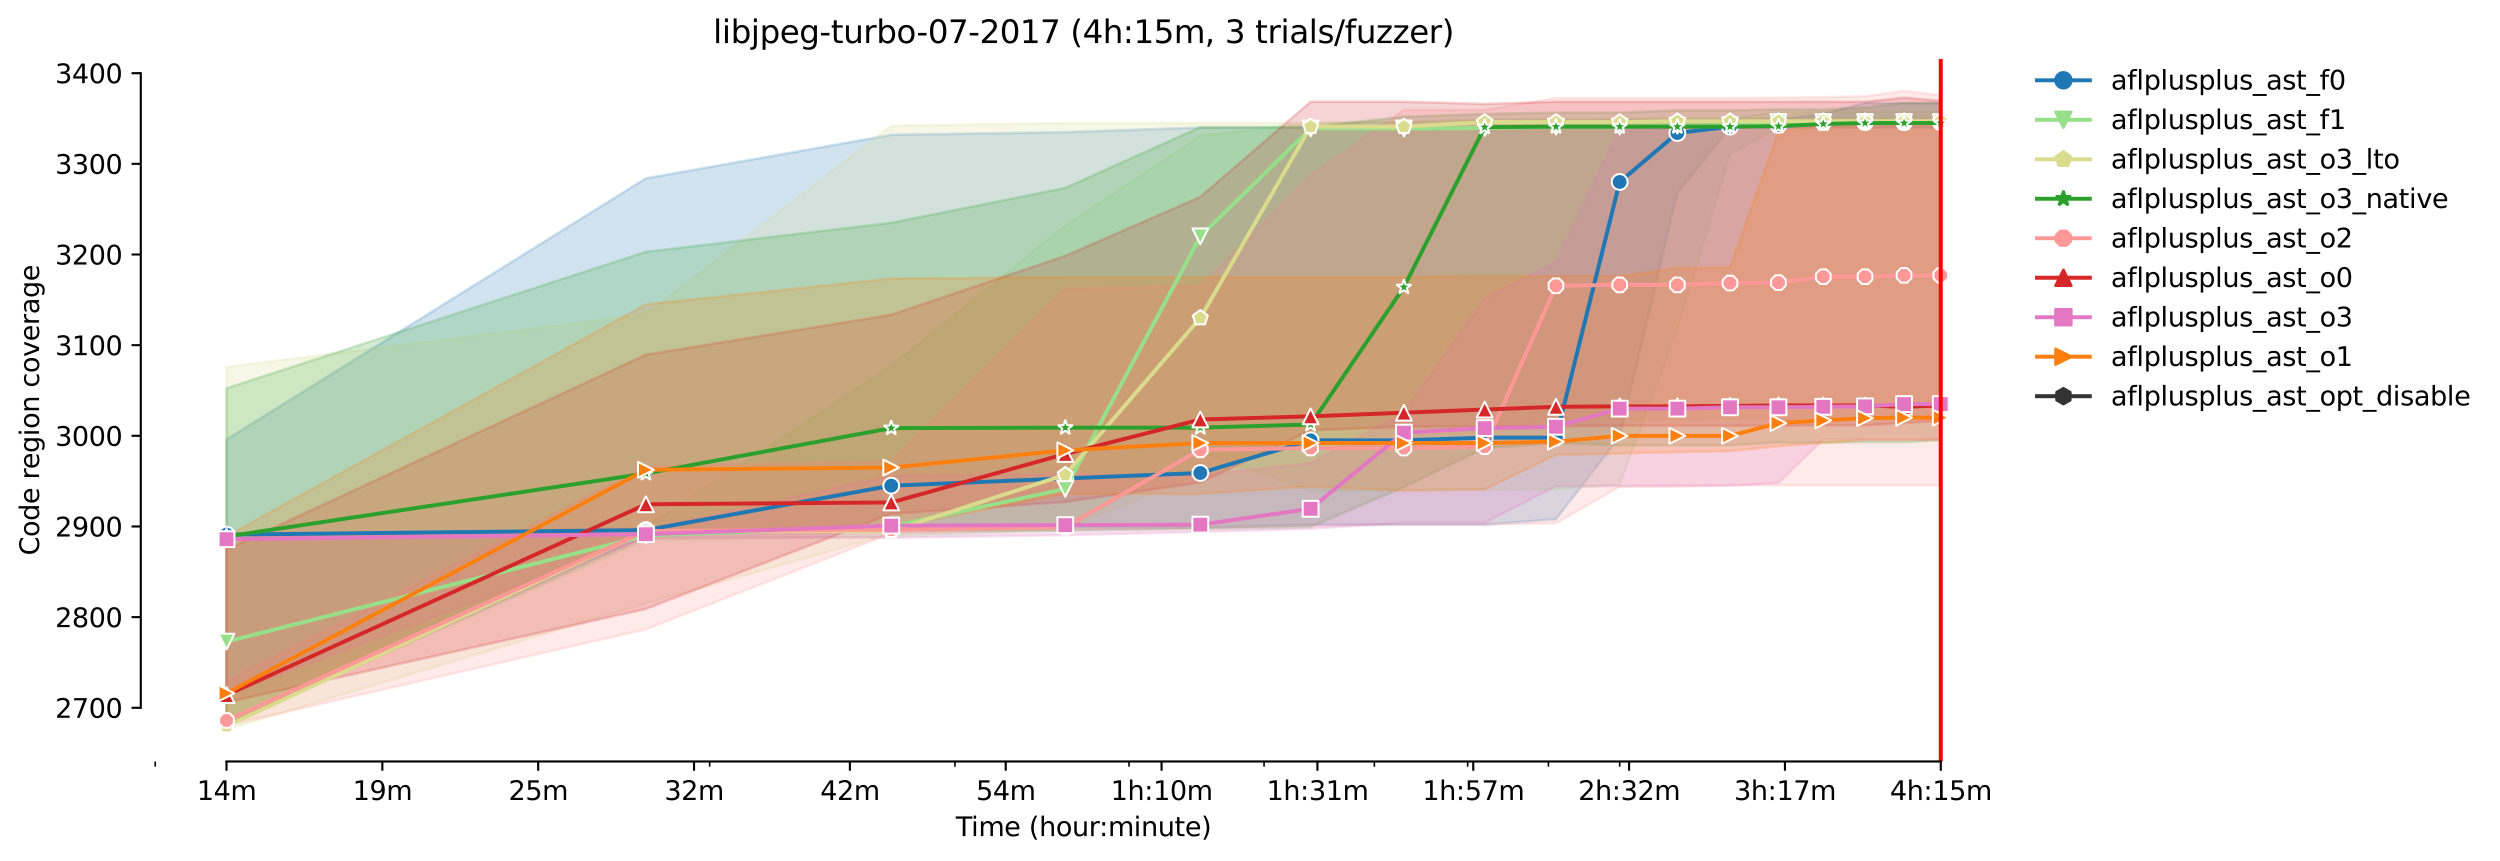 <?xml version="1.0" encoding="utf-8" standalone="no"?>
<!DOCTYPE svg PUBLIC "-//W3C//DTD SVG 1.1//EN"
  "http://www.w3.org/Graphics/SVG/1.1/DTD/svg11.dtd">
<svg xmlns:xlink="http://www.w3.org/1999/xlink" width="946.931pt" height="325.986pt" viewBox="0 0 946.931 325.986" xmlns="http://www.w3.org/2000/svg" version="1.1">
 <defs>
  <style type="text/css">*{stroke-linejoin: round; stroke-linecap: butt}</style>
 </defs>
 <g id="figure_1">
  <g id="patch_1">
   <path d="M 0 325.986 
L 946.931 325.986 
L 946.931 0 
L 0 0 
z
" style="fill: #ffffff"/>
  </g>
  <g id="axes_1">
   <g id="patch_2">
    <path d="M 53.328 288.43 
L 767.568 288.43 
L 767.568 22.318 
L 53.328 22.318 
z
" style="fill: #ffffff"/>
   </g>
   <g id="PolyCollection_1">
    <defs>
     <path id="mec5e20745f" d="M 85.794 -159.538 
L 85.794 -52.056 
L 244.647 -122.795 
L 337.571 -126.229 
L 403.501 -126.229 
L 454.641 -126.229 
L 496.425 -127.259 
L 531.753 -127.259 
L 562.355 -127.259 
L 589.348 -129.319 
L 613.495 -160.568 
L 635.338 -252.941 
L 655.279 -277.665 
L 673.623 -277.665 
L 690.606 -277.665 
L 706.418 -277.665 
L 721.209 -277.665 
L 735.103 -277.665 
L 735.103 -286.936 
L 735.103 -286.936 
L 721.209 -286.936 
L 706.418 -286.936 
L 690.606 -282.816 
L 673.623 -280.755 
L 655.279 -280.755 
L 635.338 -277.665 
L 613.495 -277.665 
L 589.348 -277.665 
L 562.355 -277.665 
L 531.753 -277.665 
L 496.425 -277.665 
L 454.641 -277.665 
L 403.501 -275.948 
L 337.571 -274.918 
L 244.647 -258.435 
L 85.794 -159.538 
z
" style="stroke: #1f77b4; stroke-opacity: 0.2"/>
    </defs>
    <g clip-path="url(#pa07e98bf57)">
     <use xlink:href="#mec5e20745f" x="0" y="325.986" style="fill: #1f77b4; fill-opacity: 0.2; stroke: #1f77b4; stroke-opacity: 0.2"/>
    </g>
   </g>
   <g id="PolyCollection_2">
    <defs>
     <path id="m073ff018d5" d="M 85.794 -121.421 
L 85.794 -52.056 
L 244.647 -121.593 
L 337.571 -122.795 
L 403.501 -125.199 
L 454.641 -154.73 
L 496.425 -139.964 
L 531.753 -140.48 
L 562.355 -140.48 
L 589.348 -140.651 
L 613.495 -142.54 
L 635.338 -201.088 
L 655.279 -267.535 
L 673.623 -277.493 
L 690.606 -277.493 
L 706.418 -277.665 
L 721.209 -277.665 
L 735.103 -277.665 
L 735.103 -283.846 
L 735.103 -283.846 
L 721.209 -283.846 
L 706.418 -283.674 
L 690.606 -283.674 
L 673.623 -283.331 
L 655.279 -281.27 
L 635.338 -281.27 
L 613.495 -280.927 
L 589.348 -280.927 
L 562.355 -280.755 
L 531.753 -279.897 
L 496.425 -279.382 
L 454.641 -274.574 
L 403.501 -240.578 
L 337.571 -187.353 
L 244.647 -126.4 
L 85.794 -121.421 
z
" style="stroke: #98df8a; stroke-opacity: 0.2"/>
    </defs>
    <g clip-path="url(#pa07e98bf57)">
     <use xlink:href="#m073ff018d5" x="0" y="325.986" style="fill: #98df8a; fill-opacity: 0.2; stroke: #98df8a; stroke-opacity: 0.2"/>
    </g>
   </g>
   <g id="PolyCollection_3">
    <defs>
     <path id="me29f2b7525" d="M 85.794 -187.009 
L 85.794 -49.652 
L 244.647 -97.384 
L 337.571 -123.825 
L 403.501 -125.542 
L 454.641 -146.832 
L 496.425 -158.851 
L 531.753 -161.598 
L 562.355 -161.942 
L 589.348 -167.092 
L 613.495 -167.092 
L 635.338 -167.092 
L 655.279 -167.436 
L 673.623 -167.436 
L 690.606 -167.436 
L 706.418 -167.436 
L 721.209 -167.436 
L 735.103 -167.436 
L 735.103 -281.099 
L 735.103 -281.099 
L 721.209 -281.099 
L 706.418 -281.099 
L 690.606 -281.099 
L 673.623 -281.099 
L 655.279 -280.755 
L 635.338 -280.755 
L 613.495 -280.755 
L 589.348 -280.412 
L 562.355 -280.069 
L 531.753 -279.725 
L 496.425 -279.382 
L 454.641 -279.382 
L 403.501 -279.382 
L 337.571 -278.352 
L 244.647 -206.926 
L 85.794 -187.009 
z
" style="stroke: #dbdb8d; stroke-opacity: 0.2"/>
    </defs>
    <g clip-path="url(#pa07e98bf57)">
     <use xlink:href="#me29f2b7525" x="0" y="325.986" style="fill: #dbdb8d; fill-opacity: 0.2; stroke: #dbdb8d; stroke-opacity: 0.2"/>
    </g>
   </g>
   <g id="PolyCollection_4">
    <defs>
     <path id="mf327df4c06" d="M 85.794 -178.94 
L 85.794 -52.228 
L 244.647 -124.34 
L 337.571 -125.027 
L 403.501 -125.027 
L 454.641 -125.714 
L 496.425 -126.4 
L 531.753 -141.51 
L 562.355 -156.276 
L 589.348 -158.13 
L 613.495 -157.306 
L 635.338 -157.306 
L 655.279 -157.306 
L 673.623 -158.336 
L 690.606 -158.336 
L 706.418 -158.508 
L 721.209 -158.508 
L 735.103 -159.194 
L 735.103 -286.936 
L 735.103 -286.936 
L 721.209 -286.936 
L 706.418 -285.219 
L 690.606 -284.533 
L 673.623 -284.533 
L 655.279 -284.189 
L 635.338 -284.189 
L 613.495 -283.331 
L 589.348 -283.331 
L 562.355 -282.816 
L 531.753 -281.786 
L 496.425 -277.837 
L 454.641 -277.837 
L 403.501 -254.829 
L 337.571 -241.609 
L 244.647 -230.62 
L 85.794 -178.94 
z
" style="stroke: #2ca02c; stroke-opacity: 0.2"/>
    </defs>
    <g clip-path="url(#pa07e98bf57)">
     <use xlink:href="#mf327df4c06" x="0" y="325.986" style="fill: #2ca02c; fill-opacity: 0.2; stroke: #2ca02c; stroke-opacity: 0.2"/>
    </g>
   </g>
   <g id="PolyCollection_5">
    <defs>
     <path id="mc23038c061" d="M 85.794 -67.852 
L 85.794 -51.198 
L 244.647 -87.597 
L 337.571 -123.997 
L 403.501 -125.37 
L 454.641 -125.885 
L 496.425 -126.916 
L 531.753 -127.259 
L 562.355 -127.259 
L 589.348 -127.774 
L 613.495 -141.681 
L 635.338 -141.681 
L 655.279 -142.197 
L 673.623 -142.197 
L 690.606 -142.197 
L 706.418 -142.197 
L 721.209 -142.197 
L 735.103 -142.197 
L 735.103 -289.855 
L 735.103 -289.855 
L 721.209 -291.572 
L 706.418 -289.512 
L 690.606 -289.169 
L 673.623 -288.997 
L 655.279 -288.825 
L 635.338 -288.825 
L 613.495 -288.825 
L 589.348 -288.825 
L 562.355 -284.361 
L 531.753 -284.361 
L 496.425 -259.465 
L 454.641 -217.571 
L 403.501 -216.713 
L 337.571 -151.125 
L 244.647 -149.408 
L 85.794 -67.852 
z
" style="stroke: #ff9896; stroke-opacity: 0.2"/>
    </defs>
    <g clip-path="url(#pa07e98bf57)">
     <use xlink:href="#mc23038c061" x="0" y="325.986" style="fill: #ff9896; fill-opacity: 0.2; stroke: #ff9896; stroke-opacity: 0.2"/>
    </g>
   </g>
   <g id="PolyCollection_6">
    <defs>
     <path id="m3067a7f93a" d="M 85.794 -117.816 
L 85.794 -59.954 
L 244.647 -95.323 
L 337.571 -131.38 
L 403.501 -135.844 
L 454.641 -143.227 
L 496.425 -162.972 
L 531.753 -164.345 
L 562.355 -164.517 
L 589.348 -164.517 
L 613.495 -164.689 
L 635.338 -164.689 
L 655.279 -164.689 
L 673.623 -164.689 
L 690.606 -164.86 
L 706.418 -164.86 
L 721.209 -165.719 
L 735.103 -166.577 
L 735.103 -287.795 
L 735.103 -287.795 
L 721.209 -288.997 
L 706.418 -287.452 
L 690.606 -287.452 
L 673.623 -287.452 
L 655.279 -287.452 
L 635.338 -287.452 
L 613.495 -287.452 
L 589.348 -287.452 
L 562.355 -286.615 
L 531.753 -287.452 
L 496.425 -287.452 
L 454.641 -251.395 
L 403.501 -229.075 
L 337.571 -206.754 
L 244.647 -191.645 
L 85.794 -117.816 
z
" style="stroke: #d62728; stroke-opacity: 0.2"/>
    </defs>
    <g clip-path="url(#pa07e98bf57)">
     <use xlink:href="#m3067a7f93a" x="0" y="325.986" style="fill: #d62728; fill-opacity: 0.2; stroke: #d62728; stroke-opacity: 0.2"/>
    </g>
   </g>
   <g id="PolyCollection_7">
    <defs>
     <path id="m2cfa92f41f" d="M 85.794 -123.482 
L 85.794 -63.045 
L 244.647 -122.28 
L 337.571 -122.28 
L 403.501 -123.31 
L 454.641 -124.512 
L 496.425 -125.714 
L 531.753 -127.946 
L 562.355 -127.946 
L 589.348 -141.853 
L 613.495 -141.853 
L 635.338 -142.025 
L 655.279 -142.025 
L 673.623 -143.055 
L 690.606 -159.538 
L 706.418 -159.538 
L 721.209 -159.538 
L 735.103 -159.538 
L 735.103 -278.18 
L 735.103 -278.18 
L 721.209 -278.18 
L 706.418 -277.665 
L 690.606 -278.18 
L 673.623 -277.665 
L 655.279 -277.665 
L 635.338 -277.321 
L 613.495 -277.15 
L 589.348 -226.671 
L 562.355 -212.935 
L 531.753 -169.84 
L 496.425 -150.61 
L 454.641 -145.974 
L 403.501 -146.317 
L 337.571 -145.802 
L 244.647 -125.37 
L 85.794 -123.482 
z
" style="stroke: #e377c2; stroke-opacity: 0.2"/>
    </defs>
    <g clip-path="url(#pa07e98bf57)">
     <use xlink:href="#m2cfa92f41f" x="0" y="325.986" style="fill: #e377c2; fill-opacity: 0.2; stroke: #e377c2; stroke-opacity: 0.2"/>
    </g>
   </g>
   <g id="PolyCollection_8">
    <defs>
     <path id="ma6df0bd0a8" d="M 85.794 -122.795 
L 85.794 -51.541 
L 244.647 -124.512 
L 337.571 -126.229 
L 403.501 -138.934 
L 454.641 -138.934 
L 496.425 -141.681 
L 531.753 -140.136 
L 562.355 -140.651 
L 589.348 -153.7 
L 613.495 -154.215 
L 635.338 -154.73 
L 655.279 -155.074 
L 673.623 -156.962 
L 690.606 -158.164 
L 706.418 -159.366 
L 721.209 -159.366 
L 735.103 -159.366 
L 735.103 -279.554 
L 735.103 -279.554 
L 721.209 -279.554 
L 706.418 -279.21 
L 690.606 -278.373 
L 673.623 -276.12 
L 655.279 -224.611 
L 635.338 -224.439 
L 613.495 -221.348 
L 589.348 -221.348 
L 562.355 -221.348 
L 531.753 -221.005 
L 496.425 -221.005 
L 454.641 -221.005 
L 403.501 -221.005 
L 337.571 -220.49 
L 244.647 -210.703 
L 85.794 -122.795 
z
" style="stroke: #ff7f0e; stroke-opacity: 0.2"/>
    </defs>
    <g clip-path="url(#pa07e98bf57)">
     <use xlink:href="#ma6df0bd0a8" x="0" y="325.986" style="fill: #ff7f0e; fill-opacity: 0.2; stroke: #ff7f0e; stroke-opacity: 0.2"/>
    </g>
   </g>
   <g id="matplotlib.axis_1">
    <g id="xtick_1">
     <g id="line2d_1">
      <defs>
       <path id="m2e134b5dde" d="M 0 0 
L 0 3.5 
" style="stroke: #000000; stroke-width: 0.8"/>
      </defs>
      <g>
       <use xlink:href="#m2e134b5dde" x="85.794" y="288.43" style="stroke: #000000; stroke-width: 0.8"/>
      </g>
     </g>
     <g id="text_1">
      <!-- 14m -->
      <g transform="translate(74.561 303.029)scale(0.1 -0.1)">
       <defs>
        <path id="DejaVuSans-31" d="M 794 531 
L 1825 531 
L 1825 4091 
L 703 3866 
L 703 4441 
L 1819 4666 
L 2450 4666 
L 2450 531 
L 3481 531 
L 3481 0 
L 794 0 
L 794 531 
z
" transform="scale(0.016)"/>
        <path id="DejaVuSans-34" d="M 2419 4116 
L 825 1625 
L 2419 1625 
L 2419 4116 
z
M 2253 4666 
L 3047 4666 
L 3047 1625 
L 3713 1625 
L 3713 1100 
L 3047 1100 
L 3047 0 
L 2419 0 
L 2419 1100 
L 313 1100 
L 313 1709 
L 2253 4666 
z
" transform="scale(0.016)"/>
        <path id="DejaVuSans-6d" d="M 3328 2828 
Q 3544 3216 3844 3400 
Q 4144 3584 4550 3584 
Q 5097 3584 5394 3201 
Q 5691 2819 5691 2113 
L 5691 0 
L 5113 0 
L 5113 2094 
Q 5113 2597 4934 2840 
Q 4756 3084 4391 3084 
Q 3944 3084 3684 2787 
Q 3425 2491 3425 1978 
L 3425 0 
L 2847 0 
L 2847 2094 
Q 2847 2600 2669 2842 
Q 2491 3084 2119 3084 
Q 1678 3084 1418 2786 
Q 1159 2488 1159 1978 
L 1159 0 
L 581 0 
L 581 3500 
L 1159 3500 
L 1159 2956 
Q 1356 3278 1631 3431 
Q 1906 3584 2284 3584 
Q 2666 3584 2933 3390 
Q 3200 3197 3328 2828 
z
" transform="scale(0.016)"/>
       </defs>
       <use xlink:href="#DejaVuSans-31"/>
       <use xlink:href="#DejaVuSans-34" x="63.623"/>
       <use xlink:href="#DejaVuSans-6d" x="127.246"/>
      </g>
     </g>
    </g>
    <g id="xtick_2">
     <g id="line2d_2">
      <g>
       <use xlink:href="#m2e134b5dde" x="144.823" y="288.43" style="stroke: #000000; stroke-width: 0.8"/>
      </g>
     </g>
     <g id="text_2">
      <!-- 19m -->
      <g transform="translate(133.59 303.029)scale(0.1 -0.1)">
       <defs>
        <path id="DejaVuSans-39" d="M 703 97 
L 703 672 
Q 941 559 1184 500 
Q 1428 441 1663 441 
Q 2288 441 2617 861 
Q 2947 1281 2994 2138 
Q 2813 1869 2534 1725 
Q 2256 1581 1919 1581 
Q 1219 1581 811 2004 
Q 403 2428 403 3163 
Q 403 3881 828 4315 
Q 1253 4750 1959 4750 
Q 2769 4750 3195 4129 
Q 3622 3509 3622 2328 
Q 3622 1225 3098 567 
Q 2575 -91 1691 -91 
Q 1453 -91 1209 -44 
Q 966 3 703 97 
z
M 1959 2075 
Q 2384 2075 2632 2365 
Q 2881 2656 2881 3163 
Q 2881 3666 2632 3958 
Q 2384 4250 1959 4250 
Q 1534 4250 1286 3958 
Q 1038 3666 1038 3163 
Q 1038 2656 1286 2365 
Q 1534 2075 1959 2075 
z
" transform="scale(0.016)"/>
       </defs>
       <use xlink:href="#DejaVuSans-31"/>
       <use xlink:href="#DejaVuSans-39" x="63.623"/>
       <use xlink:href="#DejaVuSans-6d" x="127.246"/>
      </g>
     </g>
    </g>
    <g id="xtick_3">
     <g id="line2d_3">
      <g>
       <use xlink:href="#m2e134b5dde" x="203.853" y="288.43" style="stroke: #000000; stroke-width: 0.8"/>
      </g>
     </g>
     <g id="text_3">
      <!-- 25m -->
      <g transform="translate(192.62 303.029)scale(0.1 -0.1)">
       <defs>
        <path id="DejaVuSans-32" d="M 1228 531 
L 3431 531 
L 3431 0 
L 469 0 
L 469 531 
Q 828 903 1448 1529 
Q 2069 2156 2228 2338 
Q 2531 2678 2651 2914 
Q 2772 3150 2772 3378 
Q 2772 3750 2511 3984 
Q 2250 4219 1831 4219 
Q 1534 4219 1204 4116 
Q 875 4013 500 3803 
L 500 4441 
Q 881 4594 1212 4672 
Q 1544 4750 1819 4750 
Q 2544 4750 2975 4387 
Q 3406 4025 3406 3419 
Q 3406 3131 3298 2873 
Q 3191 2616 2906 2266 
Q 2828 2175 2409 1742 
Q 1991 1309 1228 531 
z
" transform="scale(0.016)"/>
        <path id="DejaVuSans-35" d="M 691 4666 
L 3169 4666 
L 3169 4134 
L 1269 4134 
L 1269 2991 
Q 1406 3038 1543 3061 
Q 1681 3084 1819 3084 
Q 2600 3084 3056 2656 
Q 3513 2228 3513 1497 
Q 3513 744 3044 326 
Q 2575 -91 1722 -91 
Q 1428 -91 1123 -41 
Q 819 9 494 109 
L 494 744 
Q 775 591 1075 516 
Q 1375 441 1709 441 
Q 2250 441 2565 725 
Q 2881 1009 2881 1497 
Q 2881 1984 2565 2268 
Q 2250 2553 1709 2553 
Q 1456 2553 1204 2497 
Q 953 2441 691 2322 
L 691 4666 
z
" transform="scale(0.016)"/>
       </defs>
       <use xlink:href="#DejaVuSans-32"/>
       <use xlink:href="#DejaVuSans-35" x="63.623"/>
       <use xlink:href="#DejaVuSans-6d" x="127.246"/>
      </g>
     </g>
    </g>
    <g id="xtick_4">
     <g id="line2d_4">
      <g>
       <use xlink:href="#m2e134b5dde" x="262.882" y="288.43" style="stroke: #000000; stroke-width: 0.8"/>
      </g>
     </g>
     <g id="text_4">
      <!-- 32m -->
      <g transform="translate(251.649 303.029)scale(0.1 -0.1)">
       <defs>
        <path id="DejaVuSans-33" d="M 2597 2516 
Q 3050 2419 3304 2112 
Q 3559 1806 3559 1356 
Q 3559 666 3084 287 
Q 2609 -91 1734 -91 
Q 1441 -91 1130 -33 
Q 819 25 488 141 
L 488 750 
Q 750 597 1062 519 
Q 1375 441 1716 441 
Q 2309 441 2620 675 
Q 2931 909 2931 1356 
Q 2931 1769 2642 2001 
Q 2353 2234 1838 2234 
L 1294 2234 
L 1294 2753 
L 1863 2753 
Q 2328 2753 2575 2939 
Q 2822 3125 2822 3475 
Q 2822 3834 2567 4026 
Q 2313 4219 1838 4219 
Q 1578 4219 1281 4162 
Q 984 4106 628 3988 
L 628 4550 
Q 988 4650 1302 4700 
Q 1616 4750 1894 4750 
Q 2613 4750 3031 4423 
Q 3450 4097 3450 3541 
Q 3450 3153 3228 2886 
Q 3006 2619 2597 2516 
z
" transform="scale(0.016)"/>
       </defs>
       <use xlink:href="#DejaVuSans-33"/>
       <use xlink:href="#DejaVuSans-32" x="63.623"/>
       <use xlink:href="#DejaVuSans-6d" x="127.246"/>
      </g>
     </g>
    </g>
    <g id="xtick_5">
     <g id="line2d_5">
      <g>
       <use xlink:href="#m2e134b5dde" x="321.911" y="288.43" style="stroke: #000000; stroke-width: 0.8"/>
      </g>
     </g>
     <g id="text_5">
      <!-- 42m -->
      <g transform="translate(310.679 303.029)scale(0.1 -0.1)">
       <use xlink:href="#DejaVuSans-34"/>
       <use xlink:href="#DejaVuSans-32" x="63.623"/>
       <use xlink:href="#DejaVuSans-6d" x="127.246"/>
      </g>
     </g>
    </g>
    <g id="xtick_6">
     <g id="line2d_6">
      <g>
       <use xlink:href="#m2e134b5dde" x="380.941" y="288.43" style="stroke: #000000; stroke-width: 0.8"/>
      </g>
     </g>
     <g id="text_6">
      <!-- 54m -->
      <g transform="translate(369.708 303.029)scale(0.1 -0.1)">
       <use xlink:href="#DejaVuSans-35"/>
       <use xlink:href="#DejaVuSans-34" x="63.623"/>
       <use xlink:href="#DejaVuSans-6d" x="127.246"/>
      </g>
     </g>
    </g>
    <g id="xtick_7">
     <g id="line2d_7">
      <g>
       <use xlink:href="#m2e134b5dde" x="439.97" y="288.43" style="stroke: #000000; stroke-width: 0.8"/>
      </g>
     </g>
     <g id="text_7">
      <!-- 1h:10m -->
      <g transform="translate(420.703 303.029)scale(0.1 -0.1)">
       <defs>
        <path id="DejaVuSans-68" d="M 3513 2113 
L 3513 0 
L 2938 0 
L 2938 2094 
Q 2938 2591 2744 2837 
Q 2550 3084 2163 3084 
Q 1697 3084 1428 2787 
Q 1159 2491 1159 1978 
L 1159 0 
L 581 0 
L 581 4863 
L 1159 4863 
L 1159 2956 
Q 1366 3272 1645 3428 
Q 1925 3584 2291 3584 
Q 2894 3584 3203 3211 
Q 3513 2838 3513 2113 
z
" transform="scale(0.016)"/>
        <path id="DejaVuSans-3a" d="M 750 794 
L 1409 794 
L 1409 0 
L 750 0 
L 750 794 
z
M 750 3309 
L 1409 3309 
L 1409 2516 
L 750 2516 
L 750 3309 
z
" transform="scale(0.016)"/>
        <path id="DejaVuSans-30" d="M 2034 4250 
Q 1547 4250 1301 3770 
Q 1056 3291 1056 2328 
Q 1056 1369 1301 889 
Q 1547 409 2034 409 
Q 2525 409 2770 889 
Q 3016 1369 3016 2328 
Q 3016 3291 2770 3770 
Q 2525 4250 2034 4250 
z
M 2034 4750 
Q 2819 4750 3233 4129 
Q 3647 3509 3647 2328 
Q 3647 1150 3233 529 
Q 2819 -91 2034 -91 
Q 1250 -91 836 529 
Q 422 1150 422 2328 
Q 422 3509 836 4129 
Q 1250 4750 2034 4750 
z
" transform="scale(0.016)"/>
       </defs>
       <use xlink:href="#DejaVuSans-31"/>
       <use xlink:href="#DejaVuSans-68" x="63.623"/>
       <use xlink:href="#DejaVuSans-3a" x="127.002"/>
       <use xlink:href="#DejaVuSans-31" x="160.693"/>
       <use xlink:href="#DejaVuSans-30" x="224.316"/>
       <use xlink:href="#DejaVuSans-6d" x="287.939"/>
      </g>
     </g>
    </g>
    <g id="xtick_8">
     <g id="line2d_8">
      <g>
       <use xlink:href="#m2e134b5dde" x="499" y="288.43" style="stroke: #000000; stroke-width: 0.8"/>
      </g>
     </g>
     <g id="text_8">
      <!-- 1h:31m -->
      <g transform="translate(479.733 303.029)scale(0.1 -0.1)">
       <use xlink:href="#DejaVuSans-31"/>
       <use xlink:href="#DejaVuSans-68" x="63.623"/>
       <use xlink:href="#DejaVuSans-3a" x="127.002"/>
       <use xlink:href="#DejaVuSans-33" x="160.693"/>
       <use xlink:href="#DejaVuSans-31" x="224.316"/>
       <use xlink:href="#DejaVuSans-6d" x="287.939"/>
      </g>
     </g>
    </g>
    <g id="xtick_9">
     <g id="line2d_9">
      <g>
       <use xlink:href="#m2e134b5dde" x="558.029" y="288.43" style="stroke: #000000; stroke-width: 0.8"/>
      </g>
     </g>
     <g id="text_9">
      <!-- 1h:57m -->
      <g transform="translate(538.762 303.029)scale(0.1 -0.1)">
       <defs>
        <path id="DejaVuSans-37" d="M 525 4666 
L 3525 4666 
L 3525 4397 
L 1831 0 
L 1172 0 
L 2766 4134 
L 525 4134 
L 525 4666 
z
" transform="scale(0.016)"/>
       </defs>
       <use xlink:href="#DejaVuSans-31"/>
       <use xlink:href="#DejaVuSans-68" x="63.623"/>
       <use xlink:href="#DejaVuSans-3a" x="127.002"/>
       <use xlink:href="#DejaVuSans-35" x="160.693"/>
       <use xlink:href="#DejaVuSans-37" x="224.316"/>
       <use xlink:href="#DejaVuSans-6d" x="287.939"/>
      </g>
     </g>
    </g>
    <g id="xtick_10">
     <g id="line2d_10">
      <g>
       <use xlink:href="#m2e134b5dde" x="617.059" y="288.43" style="stroke: #000000; stroke-width: 0.8"/>
      </g>
     </g>
     <g id="text_10">
      <!-- 2h:32m -->
      <g transform="translate(597.792 303.029)scale(0.1 -0.1)">
       <use xlink:href="#DejaVuSans-32"/>
       <use xlink:href="#DejaVuSans-68" x="63.623"/>
       <use xlink:href="#DejaVuSans-3a" x="127.002"/>
       <use xlink:href="#DejaVuSans-33" x="160.693"/>
       <use xlink:href="#DejaVuSans-32" x="224.316"/>
       <use xlink:href="#DejaVuSans-6d" x="287.939"/>
      </g>
     </g>
    </g>
    <g id="xtick_11">
     <g id="line2d_11">
      <g>
       <use xlink:href="#m2e134b5dde" x="676.088" y="288.43" style="stroke: #000000; stroke-width: 0.8"/>
      </g>
     </g>
     <g id="text_11">
      <!-- 3h:17m -->
      <g transform="translate(656.821 303.029)scale(0.1 -0.1)">
       <use xlink:href="#DejaVuSans-33"/>
       <use xlink:href="#DejaVuSans-68" x="63.623"/>
       <use xlink:href="#DejaVuSans-3a" x="127.002"/>
       <use xlink:href="#DejaVuSans-31" x="160.693"/>
       <use xlink:href="#DejaVuSans-37" x="224.316"/>
       <use xlink:href="#DejaVuSans-6d" x="287.939"/>
      </g>
     </g>
    </g>
    <g id="xtick_12">
     <g id="line2d_12">
      <g>
       <use xlink:href="#m2e134b5dde" x="735.118" y="288.43" style="stroke: #000000; stroke-width: 0.8"/>
      </g>
     </g>
     <g id="text_12">
      <!-- 4h:15m -->
      <g transform="translate(715.85 303.029)scale(0.1 -0.1)">
       <use xlink:href="#DejaVuSans-34"/>
       <use xlink:href="#DejaVuSans-68" x="63.623"/>
       <use xlink:href="#DejaVuSans-3a" x="127.002"/>
       <use xlink:href="#DejaVuSans-31" x="160.693"/>
       <use xlink:href="#DejaVuSans-35" x="224.316"/>
       <use xlink:href="#DejaVuSans-6d" x="287.939"/>
      </g>
     </g>
    </g>
    <g id="xtick_13">
     <g id="line2d_13">
      <defs>
       <path id="m9c8d9eaccf" d="M 0 0 
L 0 2 
" style="stroke: #000000; stroke-width: 0.6"/>
      </defs>
      <g>
       <use xlink:href="#m9c8d9eaccf" x="58.8" y="288.43" style="stroke: #000000; stroke-width: 0.6"/>
      </g>
     </g>
    </g>
    <g id="xtick_14">
     <g id="line2d_14">
      <g>
       <use xlink:href="#m9c8d9eaccf" x="268.794" y="288.43" style="stroke: #000000; stroke-width: 0.6"/>
      </g>
     </g>
    </g>
    <g id="xtick_15">
     <g id="line2d_15">
      <g>
       <use xlink:href="#m9c8d9eaccf" x="361.717" y="288.43" style="stroke: #000000; stroke-width: 0.6"/>
      </g>
     </g>
    </g>
    <g id="xtick_16">
     <g id="line2d_16">
      <g>
       <use xlink:href="#m9c8d9eaccf" x="427.647" y="288.43" style="stroke: #000000; stroke-width: 0.6"/>
      </g>
     </g>
    </g>
    <g id="xtick_17">
     <g id="line2d_17">
      <g>
       <use xlink:href="#m9c8d9eaccf" x="478.787" y="288.43" style="stroke: #000000; stroke-width: 0.6"/>
      </g>
     </g>
    </g>
    <g id="xtick_18">
     <g id="line2d_18">
      <g>
       <use xlink:href="#m9c8d9eaccf" x="520.571" y="288.43" style="stroke: #000000; stroke-width: 0.6"/>
      </g>
     </g>
    </g>
    <g id="xtick_19">
     <g id="line2d_19">
      <g>
       <use xlink:href="#m9c8d9eaccf" x="555.899" y="288.43" style="stroke: #000000; stroke-width: 0.6"/>
      </g>
     </g>
    </g>
    <g id="xtick_20">
     <g id="line2d_20">
      <g>
       <use xlink:href="#m9c8d9eaccf" x="586.501" y="288.43" style="stroke: #000000; stroke-width: 0.6"/>
      </g>
     </g>
    </g>
    <g id="xtick_21">
     <g id="line2d_21">
      <g>
       <use xlink:href="#m9c8d9eaccf" x="613.495" y="288.43" style="stroke: #000000; stroke-width: 0.6"/>
      </g>
     </g>
    </g>
    <g id="text_13">
     <!-- Time (hour:minute) -->
     <g transform="translate(362.041 316.707)scale(0.1 -0.1)">
      <defs>
       <path id="DejaVuSans-54" d="M -19 4666 
L 3928 4666 
L 3928 4134 
L 2272 4134 
L 2272 0 
L 1638 0 
L 1638 4134 
L -19 4134 
L -19 4666 
z
" transform="scale(0.016)"/>
       <path id="DejaVuSans-69" d="M 603 3500 
L 1178 3500 
L 1178 0 
L 603 0 
L 603 3500 
z
M 603 4863 
L 1178 4863 
L 1178 4134 
L 603 4134 
L 603 4863 
z
" transform="scale(0.016)"/>
       <path id="DejaVuSans-65" d="M 3597 1894 
L 3597 1613 
L 953 1613 
Q 991 1019 1311 708 
Q 1631 397 2203 397 
Q 2534 397 2845 478 
Q 3156 559 3463 722 
L 3463 178 
Q 3153 47 2828 -22 
Q 2503 -91 2169 -91 
Q 1331 -91 842 396 
Q 353 884 353 1716 
Q 353 2575 817 3079 
Q 1281 3584 2069 3584 
Q 2775 3584 3186 3129 
Q 3597 2675 3597 1894 
z
M 3022 2063 
Q 3016 2534 2758 2815 
Q 2500 3097 2075 3097 
Q 1594 3097 1305 2825 
Q 1016 2553 972 2059 
L 3022 2063 
z
" transform="scale(0.016)"/>
       <path id="DejaVuSans-20" transform="scale(0.016)"/>
       <path id="DejaVuSans-28" d="M 1984 4856 
Q 1566 4138 1362 3434 
Q 1159 2731 1159 2009 
Q 1159 1288 1364 580 
Q 1569 -128 1984 -844 
L 1484 -844 
Q 1016 -109 783 600 
Q 550 1309 550 2009 
Q 550 2706 781 3412 
Q 1013 4119 1484 4856 
L 1984 4856 
z
" transform="scale(0.016)"/>
       <path id="DejaVuSans-6f" d="M 1959 3097 
Q 1497 3097 1228 2736 
Q 959 2375 959 1747 
Q 959 1119 1226 758 
Q 1494 397 1959 397 
Q 2419 397 2687 759 
Q 2956 1122 2956 1747 
Q 2956 2369 2687 2733 
Q 2419 3097 1959 3097 
z
M 1959 3584 
Q 2709 3584 3137 3096 
Q 3566 2609 3566 1747 
Q 3566 888 3137 398 
Q 2709 -91 1959 -91 
Q 1206 -91 779 398 
Q 353 888 353 1747 
Q 353 2609 779 3096 
Q 1206 3584 1959 3584 
z
" transform="scale(0.016)"/>
       <path id="DejaVuSans-75" d="M 544 1381 
L 544 3500 
L 1119 3500 
L 1119 1403 
Q 1119 906 1312 657 
Q 1506 409 1894 409 
Q 2359 409 2629 706 
Q 2900 1003 2900 1516 
L 2900 3500 
L 3475 3500 
L 3475 0 
L 2900 0 
L 2900 538 
Q 2691 219 2414 64 
Q 2138 -91 1772 -91 
Q 1169 -91 856 284 
Q 544 659 544 1381 
z
M 1991 3584 
L 1991 3584 
z
" transform="scale(0.016)"/>
       <path id="DejaVuSans-72" d="M 2631 2963 
Q 2534 3019 2420 3045 
Q 2306 3072 2169 3072 
Q 1681 3072 1420 2755 
Q 1159 2438 1159 1844 
L 1159 0 
L 581 0 
L 581 3500 
L 1159 3500 
L 1159 2956 
Q 1341 3275 1631 3429 
Q 1922 3584 2338 3584 
Q 2397 3584 2469 3576 
Q 2541 3569 2628 3553 
L 2631 2963 
z
" transform="scale(0.016)"/>
       <path id="DejaVuSans-6e" d="M 3513 2113 
L 3513 0 
L 2938 0 
L 2938 2094 
Q 2938 2591 2744 2837 
Q 2550 3084 2163 3084 
Q 1697 3084 1428 2787 
Q 1159 2491 1159 1978 
L 1159 0 
L 581 0 
L 581 3500 
L 1159 3500 
L 1159 2956 
Q 1366 3272 1645 3428 
Q 1925 3584 2291 3584 
Q 2894 3584 3203 3211 
Q 3513 2838 3513 2113 
z
" transform="scale(0.016)"/>
       <path id="DejaVuSans-74" d="M 1172 4494 
L 1172 3500 
L 2356 3500 
L 2356 3053 
L 1172 3053 
L 1172 1153 
Q 1172 725 1289 603 
Q 1406 481 1766 481 
L 2356 481 
L 2356 0 
L 1766 0 
Q 1100 0 847 248 
Q 594 497 594 1153 
L 594 3053 
L 172 3053 
L 172 3500 
L 594 3500 
L 594 4494 
L 1172 4494 
z
" transform="scale(0.016)"/>
       <path id="DejaVuSans-29" d="M 513 4856 
L 1013 4856 
Q 1481 4119 1714 3412 
Q 1947 2706 1947 2009 
Q 1947 1309 1714 600 
Q 1481 -109 1013 -844 
L 513 -844 
Q 928 -128 1133 580 
Q 1338 1288 1338 2009 
Q 1338 2731 1133 3434 
Q 928 4138 513 4856 
z
" transform="scale(0.016)"/>
      </defs>
      <use xlink:href="#DejaVuSans-54"/>
      <use xlink:href="#DejaVuSans-69" x="57.959"/>
      <use xlink:href="#DejaVuSans-6d" x="85.742"/>
      <use xlink:href="#DejaVuSans-65" x="183.154"/>
      <use xlink:href="#DejaVuSans-20" x="244.678"/>
      <use xlink:href="#DejaVuSans-28" x="276.465"/>
      <use xlink:href="#DejaVuSans-68" x="315.479"/>
      <use xlink:href="#DejaVuSans-6f" x="378.857"/>
      <use xlink:href="#DejaVuSans-75" x="440.039"/>
      <use xlink:href="#DejaVuSans-72" x="503.418"/>
      <use xlink:href="#DejaVuSans-3a" x="542.781"/>
      <use xlink:href="#DejaVuSans-6d" x="576.473"/>
      <use xlink:href="#DejaVuSans-69" x="673.885"/>
      <use xlink:href="#DejaVuSans-6e" x="701.668"/>
      <use xlink:href="#DejaVuSans-75" x="765.047"/>
      <use xlink:href="#DejaVuSans-74" x="828.426"/>
      <use xlink:href="#DejaVuSans-65" x="867.635"/>
      <use xlink:href="#DejaVuSans-29" x="929.158"/>
     </g>
    </g>
   </g>
   <g id="matplotlib.axis_2">
    <g id="ytick_1">
     <g id="line2d_22">
      <defs>
       <path id="m733bfe91c9" d="M 0 0 
L -3.5 0 
" style="stroke: #000000; stroke-width: 0.8"/>
      </defs>
      <g>
       <use xlink:href="#m733bfe91c9" x="53.328" y="268.093" style="stroke: #000000; stroke-width: 0.8"/>
      </g>
     </g>
     <g id="text_14">
      <!-- 2700 -->
      <g transform="translate(20.878 271.892)scale(0.1 -0.1)">
       <use xlink:href="#DejaVuSans-32"/>
       <use xlink:href="#DejaVuSans-37" x="63.623"/>
       <use xlink:href="#DejaVuSans-30" x="127.246"/>
       <use xlink:href="#DejaVuSans-30" x="190.869"/>
      </g>
     </g>
    </g>
    <g id="ytick_2">
     <g id="line2d_23">
      <g>
       <use xlink:href="#m733bfe91c9" x="53.328" y="233.753" style="stroke: #000000; stroke-width: 0.8"/>
      </g>
     </g>
     <g id="text_15">
      <!-- 2800 -->
      <g transform="translate(20.878 237.553)scale(0.1 -0.1)">
       <defs>
        <path id="DejaVuSans-38" d="M 2034 2216 
Q 1584 2216 1326 1975 
Q 1069 1734 1069 1313 
Q 1069 891 1326 650 
Q 1584 409 2034 409 
Q 2484 409 2743 651 
Q 3003 894 3003 1313 
Q 3003 1734 2745 1975 
Q 2488 2216 2034 2216 
z
M 1403 2484 
Q 997 2584 770 2862 
Q 544 3141 544 3541 
Q 544 4100 942 4425 
Q 1341 4750 2034 4750 
Q 2731 4750 3128 4425 
Q 3525 4100 3525 3541 
Q 3525 3141 3298 2862 
Q 3072 2584 2669 2484 
Q 3125 2378 3379 2068 
Q 3634 1759 3634 1313 
Q 3634 634 3220 271 
Q 2806 -91 2034 -91 
Q 1263 -91 848 271 
Q 434 634 434 1313 
Q 434 1759 690 2068 
Q 947 2378 1403 2484 
z
M 1172 3481 
Q 1172 3119 1398 2916 
Q 1625 2713 2034 2713 
Q 2441 2713 2670 2916 
Q 2900 3119 2900 3481 
Q 2900 3844 2670 4047 
Q 2441 4250 2034 4250 
Q 1625 4250 1398 4047 
Q 1172 3844 1172 3481 
z
" transform="scale(0.016)"/>
       </defs>
       <use xlink:href="#DejaVuSans-32"/>
       <use xlink:href="#DejaVuSans-38" x="63.623"/>
       <use xlink:href="#DejaVuSans-30" x="127.246"/>
       <use xlink:href="#DejaVuSans-30" x="190.869"/>
      </g>
     </g>
    </g>
    <g id="ytick_3">
     <g id="line2d_24">
      <g>
       <use xlink:href="#m733bfe91c9" x="53.328" y="199.414" style="stroke: #000000; stroke-width: 0.8"/>
      </g>
     </g>
     <g id="text_16">
      <!-- 2900 -->
      <g transform="translate(20.878 203.213)scale(0.1 -0.1)">
       <use xlink:href="#DejaVuSans-32"/>
       <use xlink:href="#DejaVuSans-39" x="63.623"/>
       <use xlink:href="#DejaVuSans-30" x="127.246"/>
       <use xlink:href="#DejaVuSans-30" x="190.869"/>
      </g>
     </g>
    </g>
    <g id="ytick_4">
     <g id="line2d_25">
      <g>
       <use xlink:href="#m733bfe91c9" x="53.328" y="165.075" style="stroke: #000000; stroke-width: 0.8"/>
      </g>
     </g>
     <g id="text_17">
      <!-- 3000 -->
      <g transform="translate(20.878 168.874)scale(0.1 -0.1)">
       <use xlink:href="#DejaVuSans-33"/>
       <use xlink:href="#DejaVuSans-30" x="63.623"/>
       <use xlink:href="#DejaVuSans-30" x="127.246"/>
       <use xlink:href="#DejaVuSans-30" x="190.869"/>
      </g>
     </g>
    </g>
    <g id="ytick_5">
     <g id="line2d_26">
      <g>
       <use xlink:href="#m733bfe91c9" x="53.328" y="130.736" style="stroke: #000000; stroke-width: 0.8"/>
      </g>
     </g>
     <g id="text_18">
      <!-- 3100 -->
      <g transform="translate(20.878 134.535)scale(0.1 -0.1)">
       <use xlink:href="#DejaVuSans-33"/>
       <use xlink:href="#DejaVuSans-31" x="63.623"/>
       <use xlink:href="#DejaVuSans-30" x="127.246"/>
       <use xlink:href="#DejaVuSans-30" x="190.869"/>
      </g>
     </g>
    </g>
    <g id="ytick_6">
     <g id="line2d_27">
      <g>
       <use xlink:href="#m733bfe91c9" x="53.328" y="96.396" style="stroke: #000000; stroke-width: 0.8"/>
      </g>
     </g>
     <g id="text_19">
      <!-- 3200 -->
      <g transform="translate(20.878 100.196)scale(0.1 -0.1)">
       <use xlink:href="#DejaVuSans-33"/>
       <use xlink:href="#DejaVuSans-32" x="63.623"/>
       <use xlink:href="#DejaVuSans-30" x="127.246"/>
       <use xlink:href="#DejaVuSans-30" x="190.869"/>
      </g>
     </g>
    </g>
    <g id="ytick_7">
     <g id="line2d_28">
      <g>
       <use xlink:href="#m733bfe91c9" x="53.328" y="62.057" style="stroke: #000000; stroke-width: 0.8"/>
      </g>
     </g>
     <g id="text_20">
      <!-- 3300 -->
      <g transform="translate(20.878 65.856)scale(0.1 -0.1)">
       <use xlink:href="#DejaVuSans-33"/>
       <use xlink:href="#DejaVuSans-33" x="63.623"/>
       <use xlink:href="#DejaVuSans-30" x="127.246"/>
       <use xlink:href="#DejaVuSans-30" x="190.869"/>
      </g>
     </g>
    </g>
    <g id="ytick_8">
     <g id="line2d_29">
      <g>
       <use xlink:href="#m733bfe91c9" x="53.328" y="27.718" style="stroke: #000000; stroke-width: 0.8"/>
      </g>
     </g>
     <g id="text_21">
      <!-- 3400 -->
      <g transform="translate(20.878 31.517)scale(0.1 -0.1)">
       <use xlink:href="#DejaVuSans-33"/>
       <use xlink:href="#DejaVuSans-34" x="63.623"/>
       <use xlink:href="#DejaVuSans-30" x="127.246"/>
       <use xlink:href="#DejaVuSans-30" x="190.869"/>
      </g>
     </g>
    </g>
    <g id="text_22">
     <!-- Code region coverage -->
     <g transform="translate(14.798 210.38)rotate(-90)scale(0.1 -0.1)">
      <defs>
       <path id="DejaVuSans-43" d="M 4122 4306 
L 4122 3641 
Q 3803 3938 3442 4084 
Q 3081 4231 2675 4231 
Q 1875 4231 1450 3742 
Q 1025 3253 1025 2328 
Q 1025 1406 1450 917 
Q 1875 428 2675 428 
Q 3081 428 3442 575 
Q 3803 722 4122 1019 
L 4122 359 
Q 3791 134 3420 21 
Q 3050 -91 2638 -91 
Q 1578 -91 968 557 
Q 359 1206 359 2328 
Q 359 3453 968 4101 
Q 1578 4750 2638 4750 
Q 3056 4750 3426 4639 
Q 3797 4528 4122 4306 
z
" transform="scale(0.016)"/>
       <path id="DejaVuSans-64" d="M 2906 2969 
L 2906 4863 
L 3481 4863 
L 3481 0 
L 2906 0 
L 2906 525 
Q 2725 213 2448 61 
Q 2172 -91 1784 -91 
Q 1150 -91 751 415 
Q 353 922 353 1747 
Q 353 2572 751 3078 
Q 1150 3584 1784 3584 
Q 2172 3584 2448 3432 
Q 2725 3281 2906 2969 
z
M 947 1747 
Q 947 1113 1208 752 
Q 1469 391 1925 391 
Q 2381 391 2643 752 
Q 2906 1113 2906 1747 
Q 2906 2381 2643 2742 
Q 2381 3103 1925 3103 
Q 1469 3103 1208 2742 
Q 947 2381 947 1747 
z
" transform="scale(0.016)"/>
       <path id="DejaVuSans-67" d="M 2906 1791 
Q 2906 2416 2648 2759 
Q 2391 3103 1925 3103 
Q 1463 3103 1205 2759 
Q 947 2416 947 1791 
Q 947 1169 1205 825 
Q 1463 481 1925 481 
Q 2391 481 2648 825 
Q 2906 1169 2906 1791 
z
M 3481 434 
Q 3481 -459 3084 -895 
Q 2688 -1331 1869 -1331 
Q 1566 -1331 1297 -1286 
Q 1028 -1241 775 -1147 
L 775 -588 
Q 1028 -725 1275 -790 
Q 1522 -856 1778 -856 
Q 2344 -856 2625 -561 
Q 2906 -266 2906 331 
L 2906 616 
Q 2728 306 2450 153 
Q 2172 0 1784 0 
Q 1141 0 747 490 
Q 353 981 353 1791 
Q 353 2603 747 3093 
Q 1141 3584 1784 3584 
Q 2172 3584 2450 3431 
Q 2728 3278 2906 2969 
L 2906 3500 
L 3481 3500 
L 3481 434 
z
" transform="scale(0.016)"/>
       <path id="DejaVuSans-63" d="M 3122 3366 
L 3122 2828 
Q 2878 2963 2633 3030 
Q 2388 3097 2138 3097 
Q 1578 3097 1268 2742 
Q 959 2388 959 1747 
Q 959 1106 1268 751 
Q 1578 397 2138 397 
Q 2388 397 2633 464 
Q 2878 531 3122 666 
L 3122 134 
Q 2881 22 2623 -34 
Q 2366 -91 2075 -91 
Q 1284 -91 818 406 
Q 353 903 353 1747 
Q 353 2603 823 3093 
Q 1294 3584 2113 3584 
Q 2378 3584 2631 3529 
Q 2884 3475 3122 3366 
z
" transform="scale(0.016)"/>
       <path id="DejaVuSans-76" d="M 191 3500 
L 800 3500 
L 1894 563 
L 2988 3500 
L 3597 3500 
L 2284 0 
L 1503 0 
L 191 3500 
z
" transform="scale(0.016)"/>
       <path id="DejaVuSans-61" d="M 2194 1759 
Q 1497 1759 1228 1600 
Q 959 1441 959 1056 
Q 959 750 1161 570 
Q 1363 391 1709 391 
Q 2188 391 2477 730 
Q 2766 1069 2766 1631 
L 2766 1759 
L 2194 1759 
z
M 3341 1997 
L 3341 0 
L 2766 0 
L 2766 531 
Q 2569 213 2275 61 
Q 1981 -91 1556 -91 
Q 1019 -91 701 211 
Q 384 513 384 1019 
Q 384 1609 779 1909 
Q 1175 2209 1959 2209 
L 2766 2209 
L 2766 2266 
Q 2766 2663 2505 2880 
Q 2244 3097 1772 3097 
Q 1472 3097 1187 3025 
Q 903 2953 641 2809 
L 641 3341 
Q 956 3463 1253 3523 
Q 1550 3584 1831 3584 
Q 2591 3584 2966 3190 
Q 3341 2797 3341 1997 
z
" transform="scale(0.016)"/>
      </defs>
      <use xlink:href="#DejaVuSans-43"/>
      <use xlink:href="#DejaVuSans-6f" x="69.824"/>
      <use xlink:href="#DejaVuSans-64" x="131.006"/>
      <use xlink:href="#DejaVuSans-65" x="194.482"/>
      <use xlink:href="#DejaVuSans-20" x="256.006"/>
      <use xlink:href="#DejaVuSans-72" x="287.793"/>
      <use xlink:href="#DejaVuSans-65" x="326.656"/>
      <use xlink:href="#DejaVuSans-67" x="388.18"/>
      <use xlink:href="#DejaVuSans-69" x="451.656"/>
      <use xlink:href="#DejaVuSans-6f" x="479.439"/>
      <use xlink:href="#DejaVuSans-6e" x="540.621"/>
      <use xlink:href="#DejaVuSans-20" x="604"/>
      <use xlink:href="#DejaVuSans-63" x="635.787"/>
      <use xlink:href="#DejaVuSans-6f" x="690.768"/>
      <use xlink:href="#DejaVuSans-76" x="751.949"/>
      <use xlink:href="#DejaVuSans-65" x="811.129"/>
      <use xlink:href="#DejaVuSans-72" x="872.652"/>
      <use xlink:href="#DejaVuSans-61" x="913.766"/>
      <use xlink:href="#DejaVuSans-67" x="975.045"/>
      <use xlink:href="#DejaVuSans-65" x="1038.521"/>
     </g>
    </g>
   </g>
   <g id="line2d_30">
    <path d="M 85.794 202.505 
L 244.647 200.788 
L 337.571 183.962 
L 403.501 181.214 
L 454.641 179.154 
L 496.425 166.792 
L 531.753 166.792 
L 562.355 165.762 
L 589.348 165.762 
L 613.495 68.925 
L 635.338 50.382 
L 655.279 47.978 
L 673.623 47.291 
L 690.606 46.261 
L 706.418 46.261 
L 721.209 46.261 
L 735.103 46.261 
" clip-path="url(#pa07e98bf57)" style="fill: none; stroke: #1f77b4; stroke-width: 1.5; stroke-linecap: square"/>
    <defs>
     <path id="m208dc25dd8" d="M 0 3 
C 0.796 3 1.559 2.684 2.121 2.121 
C 2.684 1.559 3 0.796 3 0 
C 3 -0.796 2.684 -1.559 2.121 -2.121 
C 1.559 -2.684 0.796 -3 0 -3 
C -0.796 -3 -1.559 -2.684 -2.121 -2.121 
C -2.684 -1.559 -3 -0.796 -3 0 
C -3 0.796 -2.684 1.559 -2.121 2.121 
C -1.559 2.684 -0.796 3 0 3 
z
" style="stroke: #ffffff; stroke-width: 0.75"/>
    </defs>
    <g clip-path="url(#pa07e98bf57)">
     <use xlink:href="#m208dc25dd8" x="85.794" y="202.505" style="fill: #1f77b4; stroke: #ffffff; stroke-width: 0.75"/>
     <use xlink:href="#m208dc25dd8" x="244.647" y="200.788" style="fill: #1f77b4; stroke: #ffffff; stroke-width: 0.75"/>
     <use xlink:href="#m208dc25dd8" x="337.571" y="183.962" style="fill: #1f77b4; stroke: #ffffff; stroke-width: 0.75"/>
     <use xlink:href="#m208dc25dd8" x="403.501" y="181.214" style="fill: #1f77b4; stroke: #ffffff; stroke-width: 0.75"/>
     <use xlink:href="#m208dc25dd8" x="454.641" y="179.154" style="fill: #1f77b4; stroke: #ffffff; stroke-width: 0.75"/>
     <use xlink:href="#m208dc25dd8" x="496.425" y="166.792" style="fill: #1f77b4; stroke: #ffffff; stroke-width: 0.75"/>
     <use xlink:href="#m208dc25dd8" x="531.753" y="166.792" style="fill: #1f77b4; stroke: #ffffff; stroke-width: 0.75"/>
     <use xlink:href="#m208dc25dd8" x="562.355" y="165.762" style="fill: #1f77b4; stroke: #ffffff; stroke-width: 0.75"/>
     <use xlink:href="#m208dc25dd8" x="589.348" y="165.762" style="fill: #1f77b4; stroke: #ffffff; stroke-width: 0.75"/>
     <use xlink:href="#m208dc25dd8" x="613.495" y="68.925" style="fill: #1f77b4; stroke: #ffffff; stroke-width: 0.75"/>
     <use xlink:href="#m208dc25dd8" x="635.338" y="50.382" style="fill: #1f77b4; stroke: #ffffff; stroke-width: 0.75"/>
     <use xlink:href="#m208dc25dd8" x="655.279" y="47.978" style="fill: #1f77b4; stroke: #ffffff; stroke-width: 0.75"/>
     <use xlink:href="#m208dc25dd8" x="673.623" y="47.291" style="fill: #1f77b4; stroke: #ffffff; stroke-width: 0.75"/>
     <use xlink:href="#m208dc25dd8" x="690.606" y="46.261" style="fill: #1f77b4; stroke: #ffffff; stroke-width: 0.75"/>
     <use xlink:href="#m208dc25dd8" x="706.418" y="46.261" style="fill: #1f77b4; stroke: #ffffff; stroke-width: 0.75"/>
     <use xlink:href="#m208dc25dd8" x="721.209" y="46.261" style="fill: #1f77b4; stroke: #ffffff; stroke-width: 0.75"/>
     <use xlink:href="#m208dc25dd8" x="735.103" y="46.261" style="fill: #1f77b4; stroke: #ffffff; stroke-width: 0.75"/>
    </g>
   </g>
   <g id="line2d_31">
    <path d="M 85.794 243.025 
L 244.647 202.848 
L 337.571 199.414 
L 403.501 185.163 
L 454.641 89.529 
L 496.425 48.665 
L 531.753 48.665 
L 562.355 48.493 
L 589.348 47.978 
L 613.495 47.978 
L 635.338 47.635 
L 655.279 47.463 
L 673.623 46.261 
L 690.606 46.261 
L 706.418 46.261 
L 721.209 46.261 
L 735.103 46.261 
" clip-path="url(#pa07e98bf57)" style="fill: none; stroke: #98df8a; stroke-width: 1.5; stroke-linecap: square"/>
    <defs>
     <path id="mef1b2564e1" d="M -0 3 
L 3 -3 
L -3 -3 
z
" style="stroke: #ffffff; stroke-width: 0.75; stroke-linejoin: miter"/>
    </defs>
    <g clip-path="url(#pa07e98bf57)">
     <use xlink:href="#mef1b2564e1" x="85.794" y="243.025" style="fill: #98df8a; stroke: #ffffff; stroke-width: 0.75; stroke-linejoin: miter"/>
     <use xlink:href="#mef1b2564e1" x="244.647" y="202.848" style="fill: #98df8a; stroke: #ffffff; stroke-width: 0.75; stroke-linejoin: miter"/>
     <use xlink:href="#mef1b2564e1" x="337.571" y="199.414" style="fill: #98df8a; stroke: #ffffff; stroke-width: 0.75; stroke-linejoin: miter"/>
     <use xlink:href="#mef1b2564e1" x="403.501" y="185.163" style="fill: #98df8a; stroke: #ffffff; stroke-width: 0.75; stroke-linejoin: miter"/>
     <use xlink:href="#mef1b2564e1" x="454.641" y="89.529" style="fill: #98df8a; stroke: #ffffff; stroke-width: 0.75; stroke-linejoin: miter"/>
     <use xlink:href="#mef1b2564e1" x="496.425" y="48.665" style="fill: #98df8a; stroke: #ffffff; stroke-width: 0.75; stroke-linejoin: miter"/>
     <use xlink:href="#mef1b2564e1" x="531.753" y="48.665" style="fill: #98df8a; stroke: #ffffff; stroke-width: 0.75; stroke-linejoin: miter"/>
     <use xlink:href="#mef1b2564e1" x="562.355" y="48.493" style="fill: #98df8a; stroke: #ffffff; stroke-width: 0.75; stroke-linejoin: miter"/>
     <use xlink:href="#mef1b2564e1" x="589.348" y="47.978" style="fill: #98df8a; stroke: #ffffff; stroke-width: 0.75; stroke-linejoin: miter"/>
     <use xlink:href="#mef1b2564e1" x="613.495" y="47.978" style="fill: #98df8a; stroke: #ffffff; stroke-width: 0.75; stroke-linejoin: miter"/>
     <use xlink:href="#mef1b2564e1" x="635.338" y="47.635" style="fill: #98df8a; stroke: #ffffff; stroke-width: 0.75; stroke-linejoin: miter"/>
     <use xlink:href="#mef1b2564e1" x="655.279" y="47.463" style="fill: #98df8a; stroke: #ffffff; stroke-width: 0.75; stroke-linejoin: miter"/>
     <use xlink:href="#mef1b2564e1" x="673.623" y="46.261" style="fill: #98df8a; stroke: #ffffff; stroke-width: 0.75; stroke-linejoin: miter"/>
     <use xlink:href="#mef1b2564e1" x="690.606" y="46.261" style="fill: #98df8a; stroke: #ffffff; stroke-width: 0.75; stroke-linejoin: miter"/>
     <use xlink:href="#mef1b2564e1" x="706.418" y="46.261" style="fill: #98df8a; stroke: #ffffff; stroke-width: 0.75; stroke-linejoin: miter"/>
     <use xlink:href="#mef1b2564e1" x="721.209" y="46.261" style="fill: #98df8a; stroke: #ffffff; stroke-width: 0.75; stroke-linejoin: miter"/>
     <use xlink:href="#mef1b2564e1" x="735.103" y="46.261" style="fill: #98df8a; stroke: #ffffff; stroke-width: 0.75; stroke-linejoin: miter"/>
    </g>
   </g>
   <g id="line2d_32">
    <path d="M 85.794 274.961 
L 244.647 201.131 
L 337.571 201.131 
L 403.501 179.841 
L 454.641 120.434 
L 496.425 47.978 
L 531.753 47.978 
L 562.355 46.261 
L 589.348 46.261 
L 613.495 46.261 
L 635.338 45.918 
L 655.279 45.918 
L 673.623 45.918 
L 690.606 45.918 
L 706.418 45.918 
L 721.209 45.918 
L 735.103 45.918 
" clip-path="url(#pa07e98bf57)" style="fill: none; stroke: #dbdb8d; stroke-width: 1.5; stroke-linecap: square"/>
    <defs>
     <path id="mb4dbc180cf" d="M 0 -3 
L -2.853 -0.927 
L -1.763 2.427 
L 1.763 2.427 
L 2.853 -0.927 
z
" style="stroke: #ffffff; stroke-width: 0.75; stroke-linejoin: miter"/>
    </defs>
    <g clip-path="url(#pa07e98bf57)">
     <use xlink:href="#mb4dbc180cf" x="85.794" y="274.961" style="fill: #dbdb8d; stroke: #ffffff; stroke-width: 0.75; stroke-linejoin: miter"/>
     <use xlink:href="#mb4dbc180cf" x="244.647" y="201.131" style="fill: #dbdb8d; stroke: #ffffff; stroke-width: 0.75; stroke-linejoin: miter"/>
     <use xlink:href="#mb4dbc180cf" x="337.571" y="201.131" style="fill: #dbdb8d; stroke: #ffffff; stroke-width: 0.75; stroke-linejoin: miter"/>
     <use xlink:href="#mb4dbc180cf" x="403.501" y="179.841" style="fill: #dbdb8d; stroke: #ffffff; stroke-width: 0.75; stroke-linejoin: miter"/>
     <use xlink:href="#mb4dbc180cf" x="454.641" y="120.434" style="fill: #dbdb8d; stroke: #ffffff; stroke-width: 0.75; stroke-linejoin: miter"/>
     <use xlink:href="#mb4dbc180cf" x="496.425" y="47.978" style="fill: #dbdb8d; stroke: #ffffff; stroke-width: 0.75; stroke-linejoin: miter"/>
     <use xlink:href="#mb4dbc180cf" x="531.753" y="47.978" style="fill: #dbdb8d; stroke: #ffffff; stroke-width: 0.75; stroke-linejoin: miter"/>
     <use xlink:href="#mb4dbc180cf" x="562.355" y="46.261" style="fill: #dbdb8d; stroke: #ffffff; stroke-width: 0.75; stroke-linejoin: miter"/>
     <use xlink:href="#mb4dbc180cf" x="589.348" y="46.261" style="fill: #dbdb8d; stroke: #ffffff; stroke-width: 0.75; stroke-linejoin: miter"/>
     <use xlink:href="#mb4dbc180cf" x="613.495" y="46.261" style="fill: #dbdb8d; stroke: #ffffff; stroke-width: 0.75; stroke-linejoin: miter"/>
     <use xlink:href="#mb4dbc180cf" x="635.338" y="45.918" style="fill: #dbdb8d; stroke: #ffffff; stroke-width: 0.75; stroke-linejoin: miter"/>
     <use xlink:href="#mb4dbc180cf" x="655.279" y="45.918" style="fill: #dbdb8d; stroke: #ffffff; stroke-width: 0.75; stroke-linejoin: miter"/>
     <use xlink:href="#mb4dbc180cf" x="673.623" y="45.918" style="fill: #dbdb8d; stroke: #ffffff; stroke-width: 0.75; stroke-linejoin: miter"/>
     <use xlink:href="#mb4dbc180cf" x="690.606" y="45.918" style="fill: #dbdb8d; stroke: #ffffff; stroke-width: 0.75; stroke-linejoin: miter"/>
     <use xlink:href="#mb4dbc180cf" x="706.418" y="45.918" style="fill: #dbdb8d; stroke: #ffffff; stroke-width: 0.75; stroke-linejoin: miter"/>
     <use xlink:href="#mb4dbc180cf" x="721.209" y="45.918" style="fill: #dbdb8d; stroke: #ffffff; stroke-width: 0.75; stroke-linejoin: miter"/>
     <use xlink:href="#mb4dbc180cf" x="735.103" y="45.918" style="fill: #dbdb8d; stroke: #ffffff; stroke-width: 0.75; stroke-linejoin: miter"/>
    </g>
   </g>
   <g id="line2d_33">
    <path d="M 85.794 203.192 
L 244.647 179.326 
L 337.571 162.156 
L 403.501 161.984 
L 454.641 161.984 
L 496.425 160.783 
L 531.753 108.759 
L 562.355 48.15 
L 589.348 47.978 
L 613.495 47.978 
L 635.338 47.978 
L 655.279 47.978 
L 673.623 47.806 
L 690.606 46.948 
L 706.418 46.605 
L 721.209 46.605 
L 735.103 46.605 
" clip-path="url(#pa07e98bf57)" style="fill: none; stroke: #2ca02c; stroke-width: 1.5; stroke-linecap: square"/>
    <defs>
     <path id="m5a8e9d3678" d="M 0 -3 
L -0.674 -0.927 
L -2.853 -0.927 
L -1.09 0.354 
L -1.763 2.427 
L -0 1.146 
L 1.763 2.427 
L 1.09 0.354 
L 2.853 -0.927 
L 0.674 -0.927 
z
" style="stroke: #ffffff; stroke-width: 0.75; stroke-linejoin: bevel"/>
    </defs>
    <g clip-path="url(#pa07e98bf57)">
     <use xlink:href="#m5a8e9d3678" x="85.794" y="203.192" style="fill: #2ca02c; stroke: #ffffff; stroke-width: 0.75; stroke-linejoin: bevel"/>
     <use xlink:href="#m5a8e9d3678" x="244.647" y="179.326" style="fill: #2ca02c; stroke: #ffffff; stroke-width: 0.75; stroke-linejoin: bevel"/>
     <use xlink:href="#m5a8e9d3678" x="337.571" y="162.156" style="fill: #2ca02c; stroke: #ffffff; stroke-width: 0.75; stroke-linejoin: bevel"/>
     <use xlink:href="#m5a8e9d3678" x="403.501" y="161.984" style="fill: #2ca02c; stroke: #ffffff; stroke-width: 0.75; stroke-linejoin: bevel"/>
     <use xlink:href="#m5a8e9d3678" x="454.641" y="161.984" style="fill: #2ca02c; stroke: #ffffff; stroke-width: 0.75; stroke-linejoin: bevel"/>
     <use xlink:href="#m5a8e9d3678" x="496.425" y="160.783" style="fill: #2ca02c; stroke: #ffffff; stroke-width: 0.75; stroke-linejoin: bevel"/>
     <use xlink:href="#m5a8e9d3678" x="531.753" y="108.759" style="fill: #2ca02c; stroke: #ffffff; stroke-width: 0.75; stroke-linejoin: bevel"/>
     <use xlink:href="#m5a8e9d3678" x="562.355" y="48.15" style="fill: #2ca02c; stroke: #ffffff; stroke-width: 0.75; stroke-linejoin: bevel"/>
     <use xlink:href="#m5a8e9d3678" x="589.348" y="47.978" style="fill: #2ca02c; stroke: #ffffff; stroke-width: 0.75; stroke-linejoin: bevel"/>
     <use xlink:href="#m5a8e9d3678" x="613.495" y="47.978" style="fill: #2ca02c; stroke: #ffffff; stroke-width: 0.75; stroke-linejoin: bevel"/>
     <use xlink:href="#m5a8e9d3678" x="635.338" y="47.978" style="fill: #2ca02c; stroke: #ffffff; stroke-width: 0.75; stroke-linejoin: bevel"/>
     <use xlink:href="#m5a8e9d3678" x="655.279" y="47.978" style="fill: #2ca02c; stroke: #ffffff; stroke-width: 0.75; stroke-linejoin: bevel"/>
     <use xlink:href="#m5a8e9d3678" x="673.623" y="47.806" style="fill: #2ca02c; stroke: #ffffff; stroke-width: 0.75; stroke-linejoin: bevel"/>
     <use xlink:href="#m5a8e9d3678" x="690.606" y="46.948" style="fill: #2ca02c; stroke: #ffffff; stroke-width: 0.75; stroke-linejoin: bevel"/>
     <use xlink:href="#m5a8e9d3678" x="706.418" y="46.605" style="fill: #2ca02c; stroke: #ffffff; stroke-width: 0.75; stroke-linejoin: bevel"/>
     <use xlink:href="#m5a8e9d3678" x="721.209" y="46.605" style="fill: #2ca02c; stroke: #ffffff; stroke-width: 0.75; stroke-linejoin: bevel"/>
     <use xlink:href="#m5a8e9d3678" x="735.103" y="46.605" style="fill: #2ca02c; stroke: #ffffff; stroke-width: 0.75; stroke-linejoin: bevel"/>
    </g>
   </g>
   <g id="line2d_34">
    <path d="M 85.794 272.9 
L 244.647 201.131 
L 337.571 200.616 
L 403.501 199.586 
L 454.641 170.398 
L 496.425 169.711 
L 531.753 169.711 
L 562.355 169.196 
L 589.348 108.244 
L 613.495 107.9 
L 635.338 107.9 
L 655.279 107.213 
L 673.623 107.042 
L 690.606 104.81 
L 706.418 104.81 
L 721.209 104.294 
L 735.103 104.294 
" clip-path="url(#pa07e98bf57)" style="fill: none; stroke: #ff9896; stroke-width: 1.5; stroke-linecap: square"/>
    <defs>
     <path id="m4cb55aa2ef" d="M -1.148 -2.772 
L -2.772 -1.148 
L -2.772 1.148 
L -1.148 2.772 
L 1.148 2.772 
L 2.772 1.148 
L 2.772 -1.148 
L 1.148 -2.772 
z
" style="stroke: #ffffff; stroke-width: 0.75; stroke-linejoin: miter"/>
    </defs>
    <g clip-path="url(#pa07e98bf57)">
     <use xlink:href="#m4cb55aa2ef" x="85.794" y="272.9" style="fill: #ff9896; stroke: #ffffff; stroke-width: 0.75; stroke-linejoin: miter"/>
     <use xlink:href="#m4cb55aa2ef" x="244.647" y="201.131" style="fill: #ff9896; stroke: #ffffff; stroke-width: 0.75; stroke-linejoin: miter"/>
     <use xlink:href="#m4cb55aa2ef" x="337.571" y="200.616" style="fill: #ff9896; stroke: #ffffff; stroke-width: 0.75; stroke-linejoin: miter"/>
     <use xlink:href="#m4cb55aa2ef" x="403.501" y="199.586" style="fill: #ff9896; stroke: #ffffff; stroke-width: 0.75; stroke-linejoin: miter"/>
     <use xlink:href="#m4cb55aa2ef" x="454.641" y="170.398" style="fill: #ff9896; stroke: #ffffff; stroke-width: 0.75; stroke-linejoin: miter"/>
     <use xlink:href="#m4cb55aa2ef" x="496.425" y="169.711" style="fill: #ff9896; stroke: #ffffff; stroke-width: 0.75; stroke-linejoin: miter"/>
     <use xlink:href="#m4cb55aa2ef" x="531.753" y="169.711" style="fill: #ff9896; stroke: #ffffff; stroke-width: 0.75; stroke-linejoin: miter"/>
     <use xlink:href="#m4cb55aa2ef" x="562.355" y="169.196" style="fill: #ff9896; stroke: #ffffff; stroke-width: 0.75; stroke-linejoin: miter"/>
     <use xlink:href="#m4cb55aa2ef" x="589.348" y="108.244" style="fill: #ff9896; stroke: #ffffff; stroke-width: 0.75; stroke-linejoin: miter"/>
     <use xlink:href="#m4cb55aa2ef" x="613.495" y="107.9" style="fill: #ff9896; stroke: #ffffff; stroke-width: 0.75; stroke-linejoin: miter"/>
     <use xlink:href="#m4cb55aa2ef" x="635.338" y="107.9" style="fill: #ff9896; stroke: #ffffff; stroke-width: 0.75; stroke-linejoin: miter"/>
     <use xlink:href="#m4cb55aa2ef" x="655.279" y="107.213" style="fill: #ff9896; stroke: #ffffff; stroke-width: 0.75; stroke-linejoin: miter"/>
     <use xlink:href="#m4cb55aa2ef" x="673.623" y="107.042" style="fill: #ff9896; stroke: #ffffff; stroke-width: 0.75; stroke-linejoin: miter"/>
     <use xlink:href="#m4cb55aa2ef" x="690.606" y="104.81" style="fill: #ff9896; stroke: #ffffff; stroke-width: 0.75; stroke-linejoin: miter"/>
     <use xlink:href="#m4cb55aa2ef" x="706.418" y="104.81" style="fill: #ff9896; stroke: #ffffff; stroke-width: 0.75; stroke-linejoin: miter"/>
     <use xlink:href="#m4cb55aa2ef" x="721.209" y="104.294" style="fill: #ff9896; stroke: #ffffff; stroke-width: 0.75; stroke-linejoin: miter"/>
     <use xlink:href="#m4cb55aa2ef" x="735.103" y="104.294" style="fill: #ff9896; stroke: #ffffff; stroke-width: 0.75; stroke-linejoin: miter"/>
    </g>
   </g>
   <g id="line2d_35">
    <path d="M 85.794 263.285 
L 244.647 191.001 
L 337.571 190.314 
L 403.501 171.943 
L 454.641 158.894 
L 496.425 157.692 
L 531.753 156.318 
L 562.355 155.117 
L 589.348 154.086 
L 613.495 153.915 
L 635.338 153.915 
L 655.279 153.743 
L 673.623 153.571 
L 690.606 153.571 
L 706.418 153.571 
L 721.209 154.086 
L 735.103 153.571 
" clip-path="url(#pa07e98bf57)" style="fill: none; stroke: #d62728; stroke-width: 1.5; stroke-linecap: square"/>
    <defs>
     <path id="m528b9bb987" d="M 0 -3 
L -3 3 
L 3 3 
z
" style="stroke: #ffffff; stroke-width: 0.75; stroke-linejoin: miter"/>
    </defs>
    <g clip-path="url(#pa07e98bf57)">
     <use xlink:href="#m528b9bb987" x="85.794" y="263.285" style="fill: #d62728; stroke: #ffffff; stroke-width: 0.75; stroke-linejoin: miter"/>
     <use xlink:href="#m528b9bb987" x="244.647" y="191.001" style="fill: #d62728; stroke: #ffffff; stroke-width: 0.75; stroke-linejoin: miter"/>
     <use xlink:href="#m528b9bb987" x="337.571" y="190.314" style="fill: #d62728; stroke: #ffffff; stroke-width: 0.75; stroke-linejoin: miter"/>
     <use xlink:href="#m528b9bb987" x="403.501" y="171.943" style="fill: #d62728; stroke: #ffffff; stroke-width: 0.75; stroke-linejoin: miter"/>
     <use xlink:href="#m528b9bb987" x="454.641" y="158.894" style="fill: #d62728; stroke: #ffffff; stroke-width: 0.75; stroke-linejoin: miter"/>
     <use xlink:href="#m528b9bb987" x="496.425" y="157.692" style="fill: #d62728; stroke: #ffffff; stroke-width: 0.75; stroke-linejoin: miter"/>
     <use xlink:href="#m528b9bb987" x="531.753" y="156.318" style="fill: #d62728; stroke: #ffffff; stroke-width: 0.75; stroke-linejoin: miter"/>
     <use xlink:href="#m528b9bb987" x="562.355" y="155.117" style="fill: #d62728; stroke: #ffffff; stroke-width: 0.75; stroke-linejoin: miter"/>
     <use xlink:href="#m528b9bb987" x="589.348" y="154.086" style="fill: #d62728; stroke: #ffffff; stroke-width: 0.75; stroke-linejoin: miter"/>
     <use xlink:href="#m528b9bb987" x="613.495" y="153.915" style="fill: #d62728; stroke: #ffffff; stroke-width: 0.75; stroke-linejoin: miter"/>
     <use xlink:href="#m528b9bb987" x="635.338" y="153.915" style="fill: #d62728; stroke: #ffffff; stroke-width: 0.75; stroke-linejoin: miter"/>
     <use xlink:href="#m528b9bb987" x="655.279" y="153.743" style="fill: #d62728; stroke: #ffffff; stroke-width: 0.75; stroke-linejoin: miter"/>
     <use xlink:href="#m528b9bb987" x="673.623" y="153.571" style="fill: #d62728; stroke: #ffffff; stroke-width: 0.75; stroke-linejoin: miter"/>
     <use xlink:href="#m528b9bb987" x="690.606" y="153.571" style="fill: #d62728; stroke: #ffffff; stroke-width: 0.75; stroke-linejoin: miter"/>
     <use xlink:href="#m528b9bb987" x="706.418" y="153.571" style="fill: #d62728; stroke: #ffffff; stroke-width: 0.75; stroke-linejoin: miter"/>
     <use xlink:href="#m528b9bb987" x="721.209" y="154.086" style="fill: #d62728; stroke: #ffffff; stroke-width: 0.75; stroke-linejoin: miter"/>
     <use xlink:href="#m528b9bb987" x="735.103" y="153.571" style="fill: #d62728; stroke: #ffffff; stroke-width: 0.75; stroke-linejoin: miter"/>
    </g>
   </g>
   <g id="line2d_36">
    <path d="M 85.794 204.222 
L 244.647 202.333 
L 337.571 199.071 
L 403.501 198.899 
L 454.641 198.727 
L 496.425 192.718 
L 531.753 163.873 
L 562.355 162.156 
L 589.348 161.641 
L 613.495 154.773 
L 635.338 154.773 
L 655.279 154.258 
L 673.623 154.258 
L 690.606 154.086 
L 706.418 153.915 
L 721.209 153.056 
L 735.103 153.056 
" clip-path="url(#pa07e98bf57)" style="fill: none; stroke: #e377c2; stroke-width: 1.5; stroke-linecap: square"/>
    <defs>
     <path id="mc32c94f383" d="M -3 3 
L 3 3 
L 3 -3 
L -3 -3 
z
" style="stroke: #ffffff; stroke-width: 0.75; stroke-linejoin: miter"/>
    </defs>
    <g clip-path="url(#pa07e98bf57)">
     <use xlink:href="#mc32c94f383" x="85.794" y="204.222" style="fill: #e377c2; stroke: #ffffff; stroke-width: 0.75; stroke-linejoin: miter"/>
     <use xlink:href="#mc32c94f383" x="244.647" y="202.333" style="fill: #e377c2; stroke: #ffffff; stroke-width: 0.75; stroke-linejoin: miter"/>
     <use xlink:href="#mc32c94f383" x="337.571" y="199.071" style="fill: #e377c2; stroke: #ffffff; stroke-width: 0.75; stroke-linejoin: miter"/>
     <use xlink:href="#mc32c94f383" x="403.501" y="198.899" style="fill: #e377c2; stroke: #ffffff; stroke-width: 0.75; stroke-linejoin: miter"/>
     <use xlink:href="#mc32c94f383" x="454.641" y="198.727" style="fill: #e377c2; stroke: #ffffff; stroke-width: 0.75; stroke-linejoin: miter"/>
     <use xlink:href="#mc32c94f383" x="496.425" y="192.718" style="fill: #e377c2; stroke: #ffffff; stroke-width: 0.75; stroke-linejoin: miter"/>
     <use xlink:href="#mc32c94f383" x="531.753" y="163.873" style="fill: #e377c2; stroke: #ffffff; stroke-width: 0.75; stroke-linejoin: miter"/>
     <use xlink:href="#mc32c94f383" x="562.355" y="162.156" style="fill: #e377c2; stroke: #ffffff; stroke-width: 0.75; stroke-linejoin: miter"/>
     <use xlink:href="#mc32c94f383" x="589.348" y="161.641" style="fill: #e377c2; stroke: #ffffff; stroke-width: 0.75; stroke-linejoin: miter"/>
     <use xlink:href="#mc32c94f383" x="613.495" y="154.773" style="fill: #e377c2; stroke: #ffffff; stroke-width: 0.75; stroke-linejoin: miter"/>
     <use xlink:href="#mc32c94f383" x="635.338" y="154.773" style="fill: #e377c2; stroke: #ffffff; stroke-width: 0.75; stroke-linejoin: miter"/>
     <use xlink:href="#mc32c94f383" x="655.279" y="154.258" style="fill: #e377c2; stroke: #ffffff; stroke-width: 0.75; stroke-linejoin: miter"/>
     <use xlink:href="#mc32c94f383" x="673.623" y="154.258" style="fill: #e377c2; stroke: #ffffff; stroke-width: 0.75; stroke-linejoin: miter"/>
     <use xlink:href="#mc32c94f383" x="690.606" y="154.086" style="fill: #e377c2; stroke: #ffffff; stroke-width: 0.75; stroke-linejoin: miter"/>
     <use xlink:href="#mc32c94f383" x="706.418" y="153.915" style="fill: #e377c2; stroke: #ffffff; stroke-width: 0.75; stroke-linejoin: miter"/>
     <use xlink:href="#mc32c94f383" x="721.209" y="153.056" style="fill: #e377c2; stroke: #ffffff; stroke-width: 0.75; stroke-linejoin: miter"/>
     <use xlink:href="#mc32c94f383" x="735.103" y="153.056" style="fill: #e377c2; stroke: #ffffff; stroke-width: 0.75; stroke-linejoin: miter"/>
    </g>
   </g>
   <g id="line2d_37">
    <path d="M 85.794 262.598 
L 244.647 177.952 
L 337.571 177.094 
L 403.501 170.569 
L 454.641 167.822 
L 496.425 167.822 
L 531.753 167.822 
L 562.355 167.822 
L 589.348 167.307 
L 613.495 165.075 
L 635.338 165.075 
L 655.279 165.075 
L 673.623 160.267 
L 690.606 159.237 
L 706.418 158.379 
L 721.209 158.207 
L 735.103 158.207 
" clip-path="url(#pa07e98bf57)" style="fill: none; stroke: #ff7f0e; stroke-width: 1.5; stroke-linecap: square"/>
    <defs>
     <path id="md3e64105b3" d="M 3 0 
L -3 -3 
L -3 3 
z
" style="stroke: #ffffff; stroke-width: 0.75; stroke-linejoin: miter"/>
    </defs>
    <g clip-path="url(#pa07e98bf57)">
     <use xlink:href="#md3e64105b3" x="85.794" y="262.598" style="fill: #ff7f0e; stroke: #ffffff; stroke-width: 0.75; stroke-linejoin: miter"/>
     <use xlink:href="#md3e64105b3" x="244.647" y="177.952" style="fill: #ff7f0e; stroke: #ffffff; stroke-width: 0.75; stroke-linejoin: miter"/>
     <use xlink:href="#md3e64105b3" x="337.571" y="177.094" style="fill: #ff7f0e; stroke: #ffffff; stroke-width: 0.75; stroke-linejoin: miter"/>
     <use xlink:href="#md3e64105b3" x="403.501" y="170.569" style="fill: #ff7f0e; stroke: #ffffff; stroke-width: 0.75; stroke-linejoin: miter"/>
     <use xlink:href="#md3e64105b3" x="454.641" y="167.822" style="fill: #ff7f0e; stroke: #ffffff; stroke-width: 0.75; stroke-linejoin: miter"/>
     <use xlink:href="#md3e64105b3" x="496.425" y="167.822" style="fill: #ff7f0e; stroke: #ffffff; stroke-width: 0.75; stroke-linejoin: miter"/>
     <use xlink:href="#md3e64105b3" x="531.753" y="167.822" style="fill: #ff7f0e; stroke: #ffffff; stroke-width: 0.75; stroke-linejoin: miter"/>
     <use xlink:href="#md3e64105b3" x="562.355" y="167.822" style="fill: #ff7f0e; stroke: #ffffff; stroke-width: 0.75; stroke-linejoin: miter"/>
     <use xlink:href="#md3e64105b3" x="589.348" y="167.307" style="fill: #ff7f0e; stroke: #ffffff; stroke-width: 0.75; stroke-linejoin: miter"/>
     <use xlink:href="#md3e64105b3" x="613.495" y="165.075" style="fill: #ff7f0e; stroke: #ffffff; stroke-width: 0.75; stroke-linejoin: miter"/>
     <use xlink:href="#md3e64105b3" x="635.338" y="165.075" style="fill: #ff7f0e; stroke: #ffffff; stroke-width: 0.75; stroke-linejoin: miter"/>
     <use xlink:href="#md3e64105b3" x="655.279" y="165.075" style="fill: #ff7f0e; stroke: #ffffff; stroke-width: 0.75; stroke-linejoin: miter"/>
     <use xlink:href="#md3e64105b3" x="673.623" y="160.267" style="fill: #ff7f0e; stroke: #ffffff; stroke-width: 0.75; stroke-linejoin: miter"/>
     <use xlink:href="#md3e64105b3" x="690.606" y="159.237" style="fill: #ff7f0e; stroke: #ffffff; stroke-width: 0.75; stroke-linejoin: miter"/>
     <use xlink:href="#md3e64105b3" x="706.418" y="158.379" style="fill: #ff7f0e; stroke: #ffffff; stroke-width: 0.75; stroke-linejoin: miter"/>
     <use xlink:href="#md3e64105b3" x="721.209" y="158.207" style="fill: #ff7f0e; stroke: #ffffff; stroke-width: 0.75; stroke-linejoin: miter"/>
     <use xlink:href="#md3e64105b3" x="735.103" y="158.207" style="fill: #ff7f0e; stroke: #ffffff; stroke-width: 0.75; stroke-linejoin: miter"/>
    </g>
   </g>
   <g id="line2d_38"/>
   <g id="line2d_39"/>
   <g id="line2d_40"/>
   <g id="line2d_41"/>
   <g id="line2d_42"/>
   <g id="line2d_43"/>
   <g id="line2d_44"/>
   <g id="line2d_45"/>
   <g id="line2d_46"/>
   <g id="line2d_47">
    <path d="M 735.103 288.43 
L 735.103 22.318 
" clip-path="url(#pa07e98bf57)" style="fill: none; stroke: #ff0000; stroke-width: 1.5; stroke-linecap: square"/>
   </g>
   <g id="patch_3">
    <path d="M 53.328 268.093 
L 53.328 27.718 
" style="fill: none; stroke: #000000; stroke-width: 0.8; stroke-linejoin: miter; stroke-linecap: square"/>
   </g>
   <g id="patch_4">
    <path d="M 85.794 288.43 
L 735.118 288.43 
" style="fill: none; stroke: #000000; stroke-width: 0.8; stroke-linejoin: miter; stroke-linecap: square"/>
   </g>
   <g id="text_23">
    <!-- libjpeg-turbo-07-2017 (4h:15m, 3 trials/fuzzer) -->
    <g transform="translate(270.12 16.318)scale(0.12 -0.12)">
     <defs>
      <path id="DejaVuSans-6c" d="M 603 4863 
L 1178 4863 
L 1178 0 
L 603 0 
L 603 4863 
z
" transform="scale(0.016)"/>
      <path id="DejaVuSans-62" d="M 3116 1747 
Q 3116 2381 2855 2742 
Q 2594 3103 2138 3103 
Q 1681 3103 1420 2742 
Q 1159 2381 1159 1747 
Q 1159 1113 1420 752 
Q 1681 391 2138 391 
Q 2594 391 2855 752 
Q 3116 1113 3116 1747 
z
M 1159 2969 
Q 1341 3281 1617 3432 
Q 1894 3584 2278 3584 
Q 2916 3584 3314 3078 
Q 3713 2572 3713 1747 
Q 3713 922 3314 415 
Q 2916 -91 2278 -91 
Q 1894 -91 1617 61 
Q 1341 213 1159 525 
L 1159 0 
L 581 0 
L 581 4863 
L 1159 4863 
L 1159 2969 
z
" transform="scale(0.016)"/>
      <path id="DejaVuSans-6a" d="M 603 3500 
L 1178 3500 
L 1178 -63 
Q 1178 -731 923 -1031 
Q 669 -1331 103 -1331 
L -116 -1331 
L -116 -844 
L 38 -844 
Q 366 -844 484 -692 
Q 603 -541 603 -63 
L 603 3500 
z
M 603 4863 
L 1178 4863 
L 1178 4134 
L 603 4134 
L 603 4863 
z
" transform="scale(0.016)"/>
      <path id="DejaVuSans-70" d="M 1159 525 
L 1159 -1331 
L 581 -1331 
L 581 3500 
L 1159 3500 
L 1159 2969 
Q 1341 3281 1617 3432 
Q 1894 3584 2278 3584 
Q 2916 3584 3314 3078 
Q 3713 2572 3713 1747 
Q 3713 922 3314 415 
Q 2916 -91 2278 -91 
Q 1894 -91 1617 61 
Q 1341 213 1159 525 
z
M 3116 1747 
Q 3116 2381 2855 2742 
Q 2594 3103 2138 3103 
Q 1681 3103 1420 2742 
Q 1159 2381 1159 1747 
Q 1159 1113 1420 752 
Q 1681 391 2138 391 
Q 2594 391 2855 752 
Q 3116 1113 3116 1747 
z
" transform="scale(0.016)"/>
      <path id="DejaVuSans-2d" d="M 313 2009 
L 1997 2009 
L 1997 1497 
L 313 1497 
L 313 2009 
z
" transform="scale(0.016)"/>
      <path id="DejaVuSans-2c" d="M 750 794 
L 1409 794 
L 1409 256 
L 897 -744 
L 494 -744 
L 750 256 
L 750 794 
z
" transform="scale(0.016)"/>
      <path id="DejaVuSans-73" d="M 2834 3397 
L 2834 2853 
Q 2591 2978 2328 3040 
Q 2066 3103 1784 3103 
Q 1356 3103 1142 2972 
Q 928 2841 928 2578 
Q 928 2378 1081 2264 
Q 1234 2150 1697 2047 
L 1894 2003 
Q 2506 1872 2764 1633 
Q 3022 1394 3022 966 
Q 3022 478 2636 193 
Q 2250 -91 1575 -91 
Q 1294 -91 989 -36 
Q 684 19 347 128 
L 347 722 
Q 666 556 975 473 
Q 1284 391 1588 391 
Q 1994 391 2212 530 
Q 2431 669 2431 922 
Q 2431 1156 2273 1281 
Q 2116 1406 1581 1522 
L 1381 1569 
Q 847 1681 609 1914 
Q 372 2147 372 2553 
Q 372 3047 722 3315 
Q 1072 3584 1716 3584 
Q 2034 3584 2315 3537 
Q 2597 3491 2834 3397 
z
" transform="scale(0.016)"/>
      <path id="DejaVuSans-2f" d="M 1625 4666 
L 2156 4666 
L 531 -594 
L 0 -594 
L 1625 4666 
z
" transform="scale(0.016)"/>
      <path id="DejaVuSans-66" d="M 2375 4863 
L 2375 4384 
L 1825 4384 
Q 1516 4384 1395 4259 
Q 1275 4134 1275 3809 
L 1275 3500 
L 2222 3500 
L 2222 3053 
L 1275 3053 
L 1275 0 
L 697 0 
L 697 3053 
L 147 3053 
L 147 3500 
L 697 3500 
L 697 3744 
Q 697 4328 969 4595 
Q 1241 4863 1831 4863 
L 2375 4863 
z
" transform="scale(0.016)"/>
      <path id="DejaVuSans-7a" d="M 353 3500 
L 3084 3500 
L 3084 2975 
L 922 459 
L 3084 459 
L 3084 0 
L 275 0 
L 275 525 
L 2438 3041 
L 353 3041 
L 353 3500 
z
" transform="scale(0.016)"/>
     </defs>
     <use xlink:href="#DejaVuSans-6c"/>
     <use xlink:href="#DejaVuSans-69" x="27.783"/>
     <use xlink:href="#DejaVuSans-62" x="55.566"/>
     <use xlink:href="#DejaVuSans-6a" x="119.043"/>
     <use xlink:href="#DejaVuSans-70" x="146.826"/>
     <use xlink:href="#DejaVuSans-65" x="210.303"/>
     <use xlink:href="#DejaVuSans-67" x="271.826"/>
     <use xlink:href="#DejaVuSans-2d" x="335.303"/>
     <use xlink:href="#DejaVuSans-74" x="371.387"/>
     <use xlink:href="#DejaVuSans-75" x="410.596"/>
     <use xlink:href="#DejaVuSans-72" x="473.975"/>
     <use xlink:href="#DejaVuSans-62" x="515.088"/>
     <use xlink:href="#DejaVuSans-6f" x="578.564"/>
     <use xlink:href="#DejaVuSans-2d" x="641.621"/>
     <use xlink:href="#DejaVuSans-30" x="677.705"/>
     <use xlink:href="#DejaVuSans-37" x="741.328"/>
     <use xlink:href="#DejaVuSans-2d" x="804.951"/>
     <use xlink:href="#DejaVuSans-32" x="841.035"/>
     <use xlink:href="#DejaVuSans-30" x="904.658"/>
     <use xlink:href="#DejaVuSans-31" x="968.281"/>
     <use xlink:href="#DejaVuSans-37" x="1031.904"/>
     <use xlink:href="#DejaVuSans-20" x="1095.527"/>
     <use xlink:href="#DejaVuSans-28" x="1127.314"/>
     <use xlink:href="#DejaVuSans-34" x="1166.328"/>
     <use xlink:href="#DejaVuSans-68" x="1229.951"/>
     <use xlink:href="#DejaVuSans-3a" x="1293.33"/>
     <use xlink:href="#DejaVuSans-31" x="1327.021"/>
     <use xlink:href="#DejaVuSans-35" x="1390.645"/>
     <use xlink:href="#DejaVuSans-6d" x="1454.268"/>
     <use xlink:href="#DejaVuSans-2c" x="1551.68"/>
     <use xlink:href="#DejaVuSans-20" x="1583.467"/>
     <use xlink:href="#DejaVuSans-33" x="1615.254"/>
     <use xlink:href="#DejaVuSans-20" x="1678.877"/>
     <use xlink:href="#DejaVuSans-74" x="1710.664"/>
     <use xlink:href="#DejaVuSans-72" x="1749.873"/>
     <use xlink:href="#DejaVuSans-69" x="1790.986"/>
     <use xlink:href="#DejaVuSans-61" x="1818.77"/>
     <use xlink:href="#DejaVuSans-6c" x="1880.049"/>
     <use xlink:href="#DejaVuSans-73" x="1907.832"/>
     <use xlink:href="#DejaVuSans-2f" x="1959.932"/>
     <use xlink:href="#DejaVuSans-66" x="1993.623"/>
     <use xlink:href="#DejaVuSans-75" x="2028.828"/>
     <use xlink:href="#DejaVuSans-7a" x="2092.207"/>
     <use xlink:href="#DejaVuSans-7a" x="2144.697"/>
     <use xlink:href="#DejaVuSans-65" x="2197.188"/>
     <use xlink:href="#DejaVuSans-72" x="2258.711"/>
     <use xlink:href="#DejaVuSans-29" x="2299.824"/>
    </g>
   </g>
   <g id="legend_1">
    <g id="line2d_48">
     <path d="M 771.568 30.417 
L 781.568 30.417 
L 791.568 30.417 
" style="fill: none; stroke: #1f77b4; stroke-width: 1.5; stroke-linecap: square"/>
     <defs>
      <path id="m534d6eb0c5" d="M 0 3 
C 0.796 3 1.559 2.684 2.121 2.121 
C 2.684 1.559 3 0.796 3 0 
C 3 -0.796 2.684 -1.559 2.121 -2.121 
C 1.559 -2.684 0.796 -3 0 -3 
C -0.796 -3 -1.559 -2.684 -2.121 -2.121 
C -2.684 -1.559 -3 -0.796 -3 0 
C -3 0.796 -2.684 1.559 -2.121 2.121 
C -1.559 2.684 -0.796 3 0 3 
z
" style="stroke: #1f77b4"/>
     </defs>
     <g>
      <use xlink:href="#m534d6eb0c5" x="781.568" y="30.417" style="fill: #1f77b4; stroke: #1f77b4"/>
     </g>
    </g>
    <g id="text_24">
     <!-- aflplusplus_ast_f0 -->
     <g transform="translate(799.568 33.917)scale(0.1 -0.1)">
      <defs>
       <path id="DejaVuSans-5f" d="M 3263 -1063 
L 3263 -1509 
L -63 -1509 
L -63 -1063 
L 3263 -1063 
z
" transform="scale(0.016)"/>
      </defs>
      <use xlink:href="#DejaVuSans-61"/>
      <use xlink:href="#DejaVuSans-66" x="61.279"/>
      <use xlink:href="#DejaVuSans-6c" x="96.484"/>
      <use xlink:href="#DejaVuSans-70" x="124.268"/>
      <use xlink:href="#DejaVuSans-6c" x="187.744"/>
      <use xlink:href="#DejaVuSans-75" x="215.527"/>
      <use xlink:href="#DejaVuSans-73" x="278.906"/>
      <use xlink:href="#DejaVuSans-70" x="331.006"/>
      <use xlink:href="#DejaVuSans-6c" x="394.482"/>
      <use xlink:href="#DejaVuSans-75" x="422.266"/>
      <use xlink:href="#DejaVuSans-73" x="485.645"/>
      <use xlink:href="#DejaVuSans-5f" x="537.744"/>
      <use xlink:href="#DejaVuSans-61" x="587.744"/>
      <use xlink:href="#DejaVuSans-73" x="649.023"/>
      <use xlink:href="#DejaVuSans-74" x="701.123"/>
      <use xlink:href="#DejaVuSans-5f" x="740.332"/>
      <use xlink:href="#DejaVuSans-66" x="790.332"/>
      <use xlink:href="#DejaVuSans-30" x="825.537"/>
     </g>
    </g>
    <g id="line2d_49">
     <path d="M 771.568 45.373 
L 781.568 45.373 
L 791.568 45.373 
" style="fill: none; stroke: #98df8a; stroke-width: 1.5; stroke-linecap: square"/>
     <defs>
      <path id="m42a8c527a8" d="M -0 3 
L 3 -3 
L -3 -3 
z
" style="stroke: #98df8a; stroke-linejoin: miter"/>
     </defs>
     <g>
      <use xlink:href="#m42a8c527a8" x="781.568" y="45.373" style="fill: #98df8a; stroke: #98df8a; stroke-linejoin: miter"/>
     </g>
    </g>
    <g id="text_25">
     <!-- aflplusplus_ast_f1 -->
     <g transform="translate(799.568 48.873)scale(0.1 -0.1)">
      <use xlink:href="#DejaVuSans-61"/>
      <use xlink:href="#DejaVuSans-66" x="61.279"/>
      <use xlink:href="#DejaVuSans-6c" x="96.484"/>
      <use xlink:href="#DejaVuSans-70" x="124.268"/>
      <use xlink:href="#DejaVuSans-6c" x="187.744"/>
      <use xlink:href="#DejaVuSans-75" x="215.527"/>
      <use xlink:href="#DejaVuSans-73" x="278.906"/>
      <use xlink:href="#DejaVuSans-70" x="331.006"/>
      <use xlink:href="#DejaVuSans-6c" x="394.482"/>
      <use xlink:href="#DejaVuSans-75" x="422.266"/>
      <use xlink:href="#DejaVuSans-73" x="485.645"/>
      <use xlink:href="#DejaVuSans-5f" x="537.744"/>
      <use xlink:href="#DejaVuSans-61" x="587.744"/>
      <use xlink:href="#DejaVuSans-73" x="649.023"/>
      <use xlink:href="#DejaVuSans-74" x="701.123"/>
      <use xlink:href="#DejaVuSans-5f" x="740.332"/>
      <use xlink:href="#DejaVuSans-66" x="790.332"/>
      <use xlink:href="#DejaVuSans-31" x="825.537"/>
     </g>
    </g>
    <g id="line2d_50">
     <path d="M 771.568 60.329 
L 781.568 60.329 
L 791.568 60.329 
" style="fill: none; stroke: #dbdb8d; stroke-width: 1.5; stroke-linecap: square"/>
     <defs>
      <path id="mcdc38fef58" d="M 0 -3 
L -2.853 -0.927 
L -1.763 2.427 
L 1.763 2.427 
L 2.853 -0.927 
z
" style="stroke: #dbdb8d; stroke-linejoin: miter"/>
     </defs>
     <g>
      <use xlink:href="#mcdc38fef58" x="781.568" y="60.329" style="fill: #dbdb8d; stroke: #dbdb8d; stroke-linejoin: miter"/>
     </g>
    </g>
    <g id="text_26">
     <!-- aflplusplus_ast_o3_lto -->
     <g transform="translate(799.568 63.829)scale(0.1 -0.1)">
      <use xlink:href="#DejaVuSans-61"/>
      <use xlink:href="#DejaVuSans-66" x="61.279"/>
      <use xlink:href="#DejaVuSans-6c" x="96.484"/>
      <use xlink:href="#DejaVuSans-70" x="124.268"/>
      <use xlink:href="#DejaVuSans-6c" x="187.744"/>
      <use xlink:href="#DejaVuSans-75" x="215.527"/>
      <use xlink:href="#DejaVuSans-73" x="278.906"/>
      <use xlink:href="#DejaVuSans-70" x="331.006"/>
      <use xlink:href="#DejaVuSans-6c" x="394.482"/>
      <use xlink:href="#DejaVuSans-75" x="422.266"/>
      <use xlink:href="#DejaVuSans-73" x="485.645"/>
      <use xlink:href="#DejaVuSans-5f" x="537.744"/>
      <use xlink:href="#DejaVuSans-61" x="587.744"/>
      <use xlink:href="#DejaVuSans-73" x="649.023"/>
      <use xlink:href="#DejaVuSans-74" x="701.123"/>
      <use xlink:href="#DejaVuSans-5f" x="740.332"/>
      <use xlink:href="#DejaVuSans-6f" x="790.332"/>
      <use xlink:href="#DejaVuSans-33" x="851.514"/>
      <use xlink:href="#DejaVuSans-5f" x="915.137"/>
      <use xlink:href="#DejaVuSans-6c" x="965.137"/>
      <use xlink:href="#DejaVuSans-74" x="992.92"/>
      <use xlink:href="#DejaVuSans-6f" x="1032.129"/>
     </g>
    </g>
    <g id="line2d_51">
     <path d="M 771.568 75.285 
L 781.568 75.285 
L 791.568 75.285 
" style="fill: none; stroke: #2ca02c; stroke-width: 1.5; stroke-linecap: square"/>
     <defs>
      <path id="m68abc78f2b" d="M 0 -3 
L -0.674 -0.927 
L -2.853 -0.927 
L -1.09 0.354 
L -1.763 2.427 
L -0 1.146 
L 1.763 2.427 
L 1.09 0.354 
L 2.853 -0.927 
L 0.674 -0.927 
z
" style="stroke: #2ca02c; stroke-linejoin: bevel"/>
     </defs>
     <g>
      <use xlink:href="#m68abc78f2b" x="781.568" y="75.285" style="fill: #2ca02c; stroke: #2ca02c; stroke-linejoin: bevel"/>
     </g>
    </g>
    <g id="text_27">
     <!-- aflplusplus_ast_o3_native -->
     <g transform="translate(799.568 78.785)scale(0.1 -0.1)">
      <use xlink:href="#DejaVuSans-61"/>
      <use xlink:href="#DejaVuSans-66" x="61.279"/>
      <use xlink:href="#DejaVuSans-6c" x="96.484"/>
      <use xlink:href="#DejaVuSans-70" x="124.268"/>
      <use xlink:href="#DejaVuSans-6c" x="187.744"/>
      <use xlink:href="#DejaVuSans-75" x="215.527"/>
      <use xlink:href="#DejaVuSans-73" x="278.906"/>
      <use xlink:href="#DejaVuSans-70" x="331.006"/>
      <use xlink:href="#DejaVuSans-6c" x="394.482"/>
      <use xlink:href="#DejaVuSans-75" x="422.266"/>
      <use xlink:href="#DejaVuSans-73" x="485.645"/>
      <use xlink:href="#DejaVuSans-5f" x="537.744"/>
      <use xlink:href="#DejaVuSans-61" x="587.744"/>
      <use xlink:href="#DejaVuSans-73" x="649.023"/>
      <use xlink:href="#DejaVuSans-74" x="701.123"/>
      <use xlink:href="#DejaVuSans-5f" x="740.332"/>
      <use xlink:href="#DejaVuSans-6f" x="790.332"/>
      <use xlink:href="#DejaVuSans-33" x="851.514"/>
      <use xlink:href="#DejaVuSans-5f" x="915.137"/>
      <use xlink:href="#DejaVuSans-6e" x="965.137"/>
      <use xlink:href="#DejaVuSans-61" x="1028.516"/>
      <use xlink:href="#DejaVuSans-74" x="1089.795"/>
      <use xlink:href="#DejaVuSans-69" x="1129.004"/>
      <use xlink:href="#DejaVuSans-76" x="1156.787"/>
      <use xlink:href="#DejaVuSans-65" x="1215.967"/>
     </g>
    </g>
    <g id="line2d_52">
     <path d="M 771.568 90.242 
L 781.568 90.242 
L 791.568 90.242 
" style="fill: none; stroke: #ff9896; stroke-width: 1.5; stroke-linecap: square"/>
     <defs>
      <path id="m6ce351c3e9" d="M -1.148 -2.772 
L -2.772 -1.148 
L -2.772 1.148 
L -1.148 2.772 
L 1.148 2.772 
L 2.772 1.148 
L 2.772 -1.148 
L 1.148 -2.772 
z
" style="stroke: #ff9896; stroke-linejoin: miter"/>
     </defs>
     <g>
      <use xlink:href="#m6ce351c3e9" x="781.568" y="90.242" style="fill: #ff9896; stroke: #ff9896; stroke-linejoin: miter"/>
     </g>
    </g>
    <g id="text_28">
     <!-- aflplusplus_ast_o2 -->
     <g transform="translate(799.568 93.742)scale(0.1 -0.1)">
      <use xlink:href="#DejaVuSans-61"/>
      <use xlink:href="#DejaVuSans-66" x="61.279"/>
      <use xlink:href="#DejaVuSans-6c" x="96.484"/>
      <use xlink:href="#DejaVuSans-70" x="124.268"/>
      <use xlink:href="#DejaVuSans-6c" x="187.744"/>
      <use xlink:href="#DejaVuSans-75" x="215.527"/>
      <use xlink:href="#DejaVuSans-73" x="278.906"/>
      <use xlink:href="#DejaVuSans-70" x="331.006"/>
      <use xlink:href="#DejaVuSans-6c" x="394.482"/>
      <use xlink:href="#DejaVuSans-75" x="422.266"/>
      <use xlink:href="#DejaVuSans-73" x="485.645"/>
      <use xlink:href="#DejaVuSans-5f" x="537.744"/>
      <use xlink:href="#DejaVuSans-61" x="587.744"/>
      <use xlink:href="#DejaVuSans-73" x="649.023"/>
      <use xlink:href="#DejaVuSans-74" x="701.123"/>
      <use xlink:href="#DejaVuSans-5f" x="740.332"/>
      <use xlink:href="#DejaVuSans-6f" x="790.332"/>
      <use xlink:href="#DejaVuSans-32" x="851.514"/>
     </g>
    </g>
    <g id="line2d_53">
     <path d="M 771.568 105.198 
L 781.568 105.198 
L 791.568 105.198 
" style="fill: none; stroke: #d62728; stroke-width: 1.5; stroke-linecap: square"/>
     <defs>
      <path id="mac3f724d08" d="M 0 -3 
L -3 3 
L 3 3 
z
" style="stroke: #d62728; stroke-linejoin: miter"/>
     </defs>
     <g>
      <use xlink:href="#mac3f724d08" x="781.568" y="105.198" style="fill: #d62728; stroke: #d62728; stroke-linejoin: miter"/>
     </g>
    </g>
    <g id="text_29">
     <!-- aflplusplus_ast_o0 -->
     <g transform="translate(799.568 108.698)scale(0.1 -0.1)">
      <use xlink:href="#DejaVuSans-61"/>
      <use xlink:href="#DejaVuSans-66" x="61.279"/>
      <use xlink:href="#DejaVuSans-6c" x="96.484"/>
      <use xlink:href="#DejaVuSans-70" x="124.268"/>
      <use xlink:href="#DejaVuSans-6c" x="187.744"/>
      <use xlink:href="#DejaVuSans-75" x="215.527"/>
      <use xlink:href="#DejaVuSans-73" x="278.906"/>
      <use xlink:href="#DejaVuSans-70" x="331.006"/>
      <use xlink:href="#DejaVuSans-6c" x="394.482"/>
      <use xlink:href="#DejaVuSans-75" x="422.266"/>
      <use xlink:href="#DejaVuSans-73" x="485.645"/>
      <use xlink:href="#DejaVuSans-5f" x="537.744"/>
      <use xlink:href="#DejaVuSans-61" x="587.744"/>
      <use xlink:href="#DejaVuSans-73" x="649.023"/>
      <use xlink:href="#DejaVuSans-74" x="701.123"/>
      <use xlink:href="#DejaVuSans-5f" x="740.332"/>
      <use xlink:href="#DejaVuSans-6f" x="790.332"/>
      <use xlink:href="#DejaVuSans-30" x="851.514"/>
     </g>
    </g>
    <g id="line2d_54">
     <path d="M 771.568 120.154 
L 781.568 120.154 
L 791.568 120.154 
" style="fill: none; stroke: #e377c2; stroke-width: 1.5; stroke-linecap: square"/>
     <defs>
      <path id="mb43b1552c9" d="M -3 3 
L 3 3 
L 3 -3 
L -3 -3 
z
" style="stroke: #e377c2; stroke-linejoin: miter"/>
     </defs>
     <g>
      <use xlink:href="#mb43b1552c9" x="781.568" y="120.154" style="fill: #e377c2; stroke: #e377c2; stroke-linejoin: miter"/>
     </g>
    </g>
    <g id="text_30">
     <!-- aflplusplus_ast_o3 -->
     <g transform="translate(799.568 123.654)scale(0.1 -0.1)">
      <use xlink:href="#DejaVuSans-61"/>
      <use xlink:href="#DejaVuSans-66" x="61.279"/>
      <use xlink:href="#DejaVuSans-6c" x="96.484"/>
      <use xlink:href="#DejaVuSans-70" x="124.268"/>
      <use xlink:href="#DejaVuSans-6c" x="187.744"/>
      <use xlink:href="#DejaVuSans-75" x="215.527"/>
      <use xlink:href="#DejaVuSans-73" x="278.906"/>
      <use xlink:href="#DejaVuSans-70" x="331.006"/>
      <use xlink:href="#DejaVuSans-6c" x="394.482"/>
      <use xlink:href="#DejaVuSans-75" x="422.266"/>
      <use xlink:href="#DejaVuSans-73" x="485.645"/>
      <use xlink:href="#DejaVuSans-5f" x="537.744"/>
      <use xlink:href="#DejaVuSans-61" x="587.744"/>
      <use xlink:href="#DejaVuSans-73" x="649.023"/>
      <use xlink:href="#DejaVuSans-74" x="701.123"/>
      <use xlink:href="#DejaVuSans-5f" x="740.332"/>
      <use xlink:href="#DejaVuSans-6f" x="790.332"/>
      <use xlink:href="#DejaVuSans-33" x="851.514"/>
     </g>
    </g>
    <g id="line2d_55">
     <path d="M 771.568 135.11 
L 781.568 135.11 
L 791.568 135.11 
" style="fill: none; stroke: #ff7f0e; stroke-width: 1.5; stroke-linecap: square"/>
     <defs>
      <path id="mcb9458a93f" d="M 3 0 
L -3 -3 
L -3 3 
z
" style="stroke: #ff7f0e; stroke-linejoin: miter"/>
     </defs>
     <g>
      <use xlink:href="#mcb9458a93f" x="781.568" y="135.11" style="fill: #ff7f0e; stroke: #ff7f0e; stroke-linejoin: miter"/>
     </g>
    </g>
    <g id="text_31">
     <!-- aflplusplus_ast_o1 -->
     <g transform="translate(799.568 138.61)scale(0.1 -0.1)">
      <use xlink:href="#DejaVuSans-61"/>
      <use xlink:href="#DejaVuSans-66" x="61.279"/>
      <use xlink:href="#DejaVuSans-6c" x="96.484"/>
      <use xlink:href="#DejaVuSans-70" x="124.268"/>
      <use xlink:href="#DejaVuSans-6c" x="187.744"/>
      <use xlink:href="#DejaVuSans-75" x="215.527"/>
      <use xlink:href="#DejaVuSans-73" x="278.906"/>
      <use xlink:href="#DejaVuSans-70" x="331.006"/>
      <use xlink:href="#DejaVuSans-6c" x="394.482"/>
      <use xlink:href="#DejaVuSans-75" x="422.266"/>
      <use xlink:href="#DejaVuSans-73" x="485.645"/>
      <use xlink:href="#DejaVuSans-5f" x="537.744"/>
      <use xlink:href="#DejaVuSans-61" x="587.744"/>
      <use xlink:href="#DejaVuSans-73" x="649.023"/>
      <use xlink:href="#DejaVuSans-74" x="701.123"/>
      <use xlink:href="#DejaVuSans-5f" x="740.332"/>
      <use xlink:href="#DejaVuSans-6f" x="790.332"/>
      <use xlink:href="#DejaVuSans-31" x="851.514"/>
     </g>
    </g>
    <g id="line2d_56">
     <path d="M 771.568 150.067 
L 781.568 150.067 
L 791.568 150.067 
" style="fill: none; stroke: #333333; stroke-width: 1.5; stroke-linecap: square"/>
     <defs>
      <path id="mfc29e5ab2b" d="M 0 -3 
L -2.598 -1.5 
L -2.598 1.5 
L -0 3 
L 2.598 1.5 
L 2.598 -1.5 
z
" style="stroke: #333333; stroke-linejoin: miter"/>
     </defs>
     <g>
      <use xlink:href="#mfc29e5ab2b" x="781.568" y="150.067" style="fill: #333333; stroke: #333333; stroke-linejoin: miter"/>
     </g>
    </g>
    <g id="text_32">
     <!-- aflplusplus_ast_opt_disable -->
     <g transform="translate(799.568 153.567)scale(0.1 -0.1)">
      <use xlink:href="#DejaVuSans-61"/>
      <use xlink:href="#DejaVuSans-66" x="61.279"/>
      <use xlink:href="#DejaVuSans-6c" x="96.484"/>
      <use xlink:href="#DejaVuSans-70" x="124.268"/>
      <use xlink:href="#DejaVuSans-6c" x="187.744"/>
      <use xlink:href="#DejaVuSans-75" x="215.527"/>
      <use xlink:href="#DejaVuSans-73" x="278.906"/>
      <use xlink:href="#DejaVuSans-70" x="331.006"/>
      <use xlink:href="#DejaVuSans-6c" x="394.482"/>
      <use xlink:href="#DejaVuSans-75" x="422.266"/>
      <use xlink:href="#DejaVuSans-73" x="485.645"/>
      <use xlink:href="#DejaVuSans-5f" x="537.744"/>
      <use xlink:href="#DejaVuSans-61" x="587.744"/>
      <use xlink:href="#DejaVuSans-73" x="649.023"/>
      <use xlink:href="#DejaVuSans-74" x="701.123"/>
      <use xlink:href="#DejaVuSans-5f" x="740.332"/>
      <use xlink:href="#DejaVuSans-6f" x="790.332"/>
      <use xlink:href="#DejaVuSans-70" x="851.514"/>
      <use xlink:href="#DejaVuSans-74" x="914.99"/>
      <use xlink:href="#DejaVuSans-5f" x="954.199"/>
      <use xlink:href="#DejaVuSans-64" x="1004.199"/>
      <use xlink:href="#DejaVuSans-69" x="1067.676"/>
      <use xlink:href="#DejaVuSans-73" x="1095.459"/>
      <use xlink:href="#DejaVuSans-61" x="1147.559"/>
      <use xlink:href="#DejaVuSans-62" x="1208.838"/>
      <use xlink:href="#DejaVuSans-6c" x="1272.314"/>
      <use xlink:href="#DejaVuSans-65" x="1300.098"/>
     </g>
    </g>
   </g>
  </g>
 </g>
 <defs>
  <clipPath id="pa07e98bf57">
   <rect x="53.328" y="22.318" width="714.24" height="266.112"/>
  </clipPath>
 </defs>
</svg>
